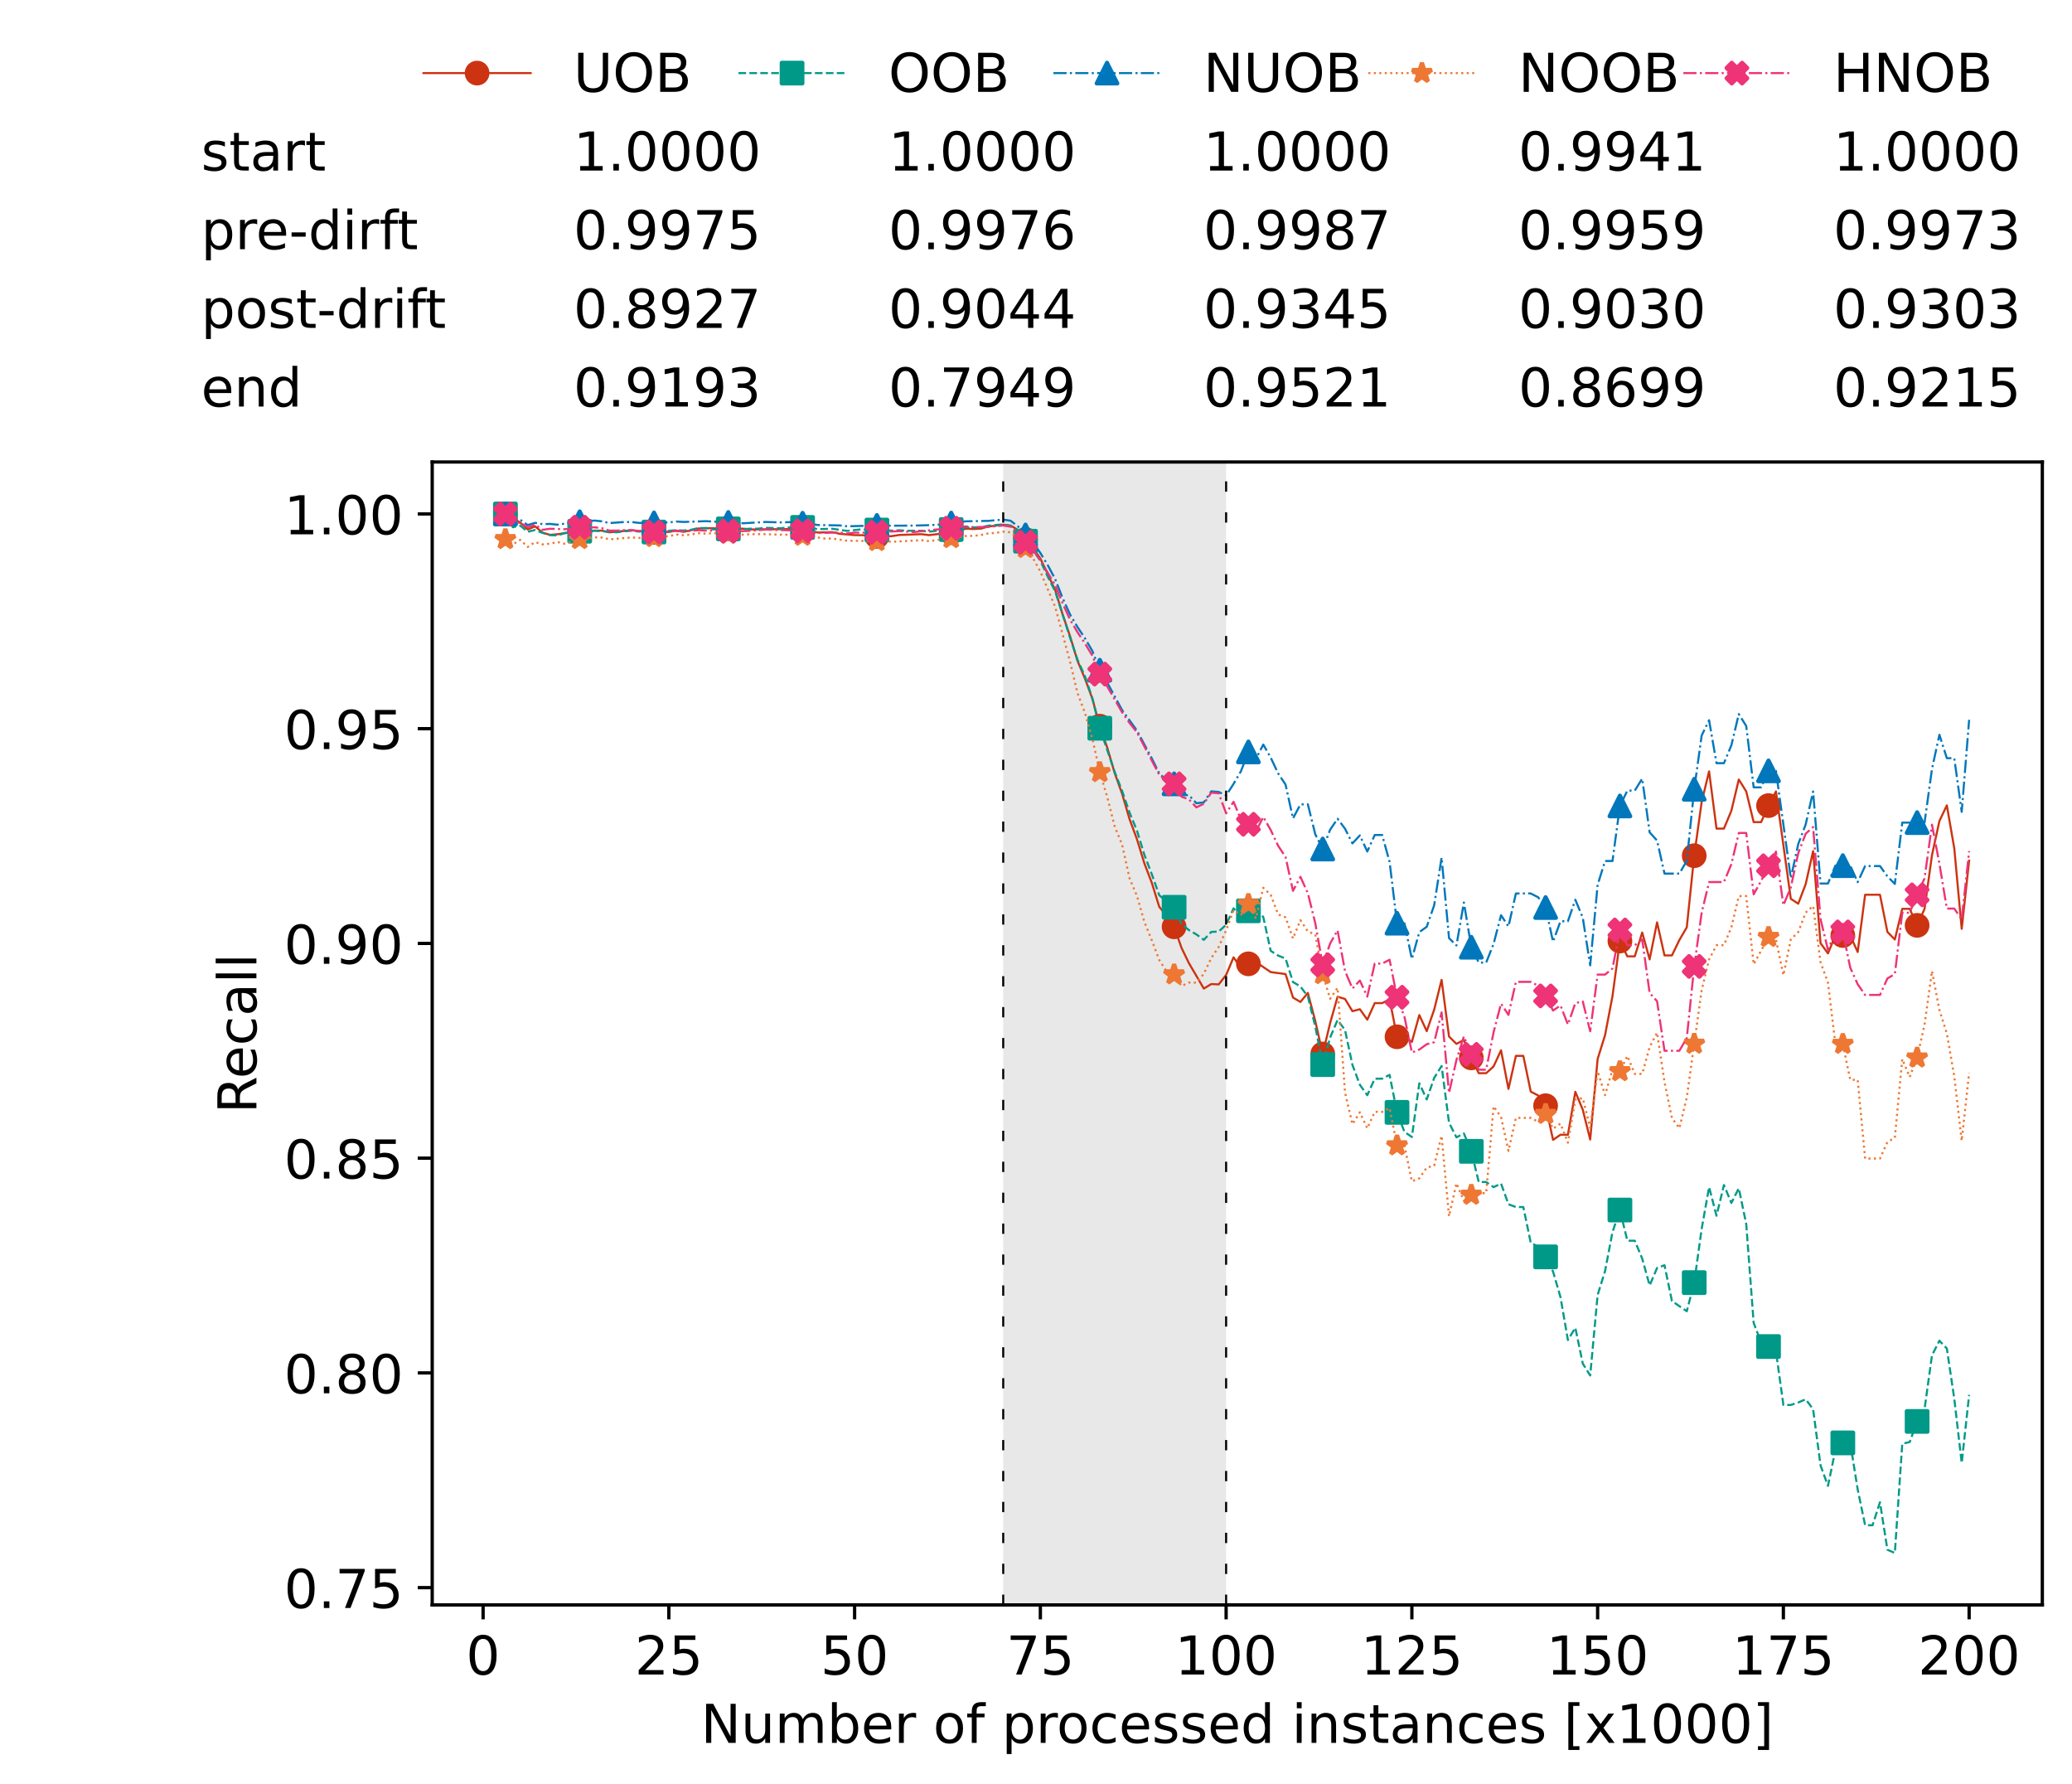 <?xml version="1.0" encoding="utf-8" standalone="no"?>
<!DOCTYPE svg PUBLIC "-//W3C//DTD SVG 1.1//EN"
  "http://www.w3.org/Graphics/SVG/1.1/DTD/svg11.dtd">
<!-- Created with matplotlib (https://matplotlib.org/) -->
<svg height="432.615pt" version="1.1" viewBox="0 0 502.65 432.615" width="502.65pt" xmlns="http://www.w3.org/2000/svg" xmlns:xlink="http://www.w3.org/1999/xlink">
 <defs>
  <style type="text/css">*{stroke-linecap:butt;stroke-linejoin:round;}</style>
 </defs>
 <g id="figure_1">
  <g id="patch_1">
   <path d="M 0 432.615 
L 502.65 432.615 
L 502.65 0 
L 0 0 
z
" style="fill:#ffffff;"/>
  </g>
  <g id="axes_1">
   <g id="patch_2">
    <path d="M 104.85 389.252 
L 495.45 389.252 
L 495.45 112.052 
L 104.85 112.052 
z
" style="fill:#ffffff;"/>
   </g>
   <g id="patch_3">
    <path clip-path="url(#pa0ccb366c3)" d="M 297.446 389.252 
L 297.446 112.052 
L 243.372 112.052 
L 243.372 389.252 
z
" style="fill:#d3d3d3;opacity:0.5;"/>
   </g>
   <g id="matplotlib.axis_1">
    <g id="xtick_1">
     <g id="line2d_1">
      <defs>
       <path d="M 0 0 
L 0 3.5 
" id="ma9276688b7" style="stroke:#000000;stroke-width:0.8;"/>
      </defs>
      <g>
       <use style="stroke:#000000;stroke-width:0.8;" x="117.197" xlink:href="#ma9276688b7" y="389.252"/>
      </g>
     </g>
     <g id="text_1">
      <!-- 0 -->
      <g transform="translate(113.061 406.13)scale(0.13 -0.13)">
       <defs>
        <path d="M 31.781 66.406 
Q 24.172 66.406 20.328 58.906 
Q 16.5 51.422 16.5 36.375 
Q 16.5 21.391 20.328 13.891 
Q 24.172 6.391 31.781 6.391 
Q 39.453 6.391 43.281 13.891 
Q 47.125 21.391 47.125 36.375 
Q 47.125 51.422 43.281 58.906 
Q 39.453 66.406 31.781 66.406 
z
M 31.781 74.219 
Q 44.047 74.219 50.516 64.516 
Q 56.984 54.828 56.984 36.375 
Q 56.984 17.969 50.516 8.266 
Q 44.047 -1.422 31.781 -1.422 
Q 19.531 -1.422 13.062 8.266 
Q 6.594 17.969 6.594 36.375 
Q 6.594 54.828 13.062 64.516 
Q 19.531 74.219 31.781 74.219 
z
" id="DejaVuSans-48"/>
       </defs>
       <use xlink:href="#DejaVuSans-48"/>
      </g>
     </g>
    </g>
    <g id="xtick_2">
     <g id="line2d_2">
      <g>
       <use style="stroke:#000000;stroke-width:0.8;" x="162.259" xlink:href="#ma9276688b7" y="389.252"/>
      </g>
     </g>
     <g id="text_2">
      <!-- 25 -->
      <g transform="translate(153.988 406.13)scale(0.13 -0.13)">
       <defs>
        <path d="M 19.188 8.297 
L 53.609 8.297 
L 53.609 0 
L 7.328 0 
L 7.328 8.297 
Q 12.938 14.109 22.625 23.891 
Q 32.328 33.688 34.812 36.531 
Q 39.547 41.844 41.422 45.531 
Q 43.312 49.219 43.312 52.781 
Q 43.312 58.594 39.234 62.25 
Q 35.156 65.922 28.609 65.922 
Q 23.969 65.922 18.812 64.312 
Q 13.672 62.703 7.812 59.422 
L 7.812 69.391 
Q 13.766 71.781 18.938 73 
Q 24.125 74.219 28.422 74.219 
Q 39.75 74.219 46.484 68.547 
Q 53.219 62.891 53.219 53.422 
Q 53.219 48.922 51.531 44.891 
Q 49.859 40.875 45.406 35.406 
Q 44.188 33.984 37.641 27.219 
Q 31.109 20.453 19.188 8.297 
z
" id="DejaVuSans-50"/>
        <path d="M 10.797 72.906 
L 49.516 72.906 
L 49.516 64.594 
L 19.828 64.594 
L 19.828 46.734 
Q 21.969 47.469 24.109 47.828 
Q 26.266 48.188 28.422 48.188 
Q 40.625 48.188 47.75 41.5 
Q 54.891 34.812 54.891 23.391 
Q 54.891 11.625 47.562 5.094 
Q 40.234 -1.422 26.906 -1.422 
Q 22.312 -1.422 17.547 -0.641 
Q 12.797 0.141 7.719 1.703 
L 7.719 11.625 
Q 12.109 9.234 16.797 8.062 
Q 21.484 6.891 26.703 6.891 
Q 35.156 6.891 40.078 11.328 
Q 45.016 15.766 45.016 23.391 
Q 45.016 31 40.078 35.438 
Q 35.156 39.891 26.703 39.891 
Q 22.75 39.891 18.812 39.016 
Q 14.891 38.141 10.797 36.281 
z
" id="DejaVuSans-53"/>
       </defs>
       <use xlink:href="#DejaVuSans-50"/>
       <use x="63.623" xlink:href="#DejaVuSans-53"/>
      </g>
     </g>
    </g>
    <g id="xtick_3">
     <g id="line2d_3">
      <g>
       <use style="stroke:#000000;stroke-width:0.8;" x="207.322" xlink:href="#ma9276688b7" y="389.252"/>
      </g>
     </g>
     <g id="text_3">
      <!-- 50 -->
      <g transform="translate(199.05 406.13)scale(0.13 -0.13)">
       <use xlink:href="#DejaVuSans-53"/>
       <use x="63.623" xlink:href="#DejaVuSans-48"/>
      </g>
     </g>
    </g>
    <g id="xtick_4">
     <g id="line2d_4">
      <g>
       <use style="stroke:#000000;stroke-width:0.8;" x="252.384" xlink:href="#ma9276688b7" y="389.252"/>
      </g>
     </g>
     <g id="text_4">
      <!-- 75 -->
      <g transform="translate(244.113 406.13)scale(0.13 -0.13)">
       <defs>
        <path d="M 8.203 72.906 
L 55.078 72.906 
L 55.078 68.703 
L 28.609 0 
L 18.312 0 
L 43.219 64.594 
L 8.203 64.594 
z
" id="DejaVuSans-55"/>
       </defs>
       <use xlink:href="#DejaVuSans-55"/>
       <use x="63.623" xlink:href="#DejaVuSans-53"/>
      </g>
     </g>
    </g>
    <g id="xtick_5">
     <g id="line2d_5">
      <g>
       <use style="stroke:#000000;stroke-width:0.8;" x="297.446" xlink:href="#ma9276688b7" y="389.252"/>
      </g>
     </g>
     <g id="text_5">
      <!-- 100 -->
      <g transform="translate(285.039 406.13)scale(0.13 -0.13)">
       <defs>
        <path d="M 12.406 8.297 
L 28.516 8.297 
L 28.516 63.922 
L 10.984 60.406 
L 10.984 69.391 
L 28.422 72.906 
L 38.281 72.906 
L 38.281 8.297 
L 54.391 8.297 
L 54.391 0 
L 12.406 0 
z
" id="DejaVuSans-49"/>
       </defs>
       <use xlink:href="#DejaVuSans-49"/>
       <use x="63.623" xlink:href="#DejaVuSans-48"/>
       <use x="127.246" xlink:href="#DejaVuSans-48"/>
      </g>
     </g>
    </g>
    <g id="xtick_6">
     <g id="line2d_6">
      <g>
       <use style="stroke:#000000;stroke-width:0.8;" x="342.509" xlink:href="#ma9276688b7" y="389.252"/>
      </g>
     </g>
     <g id="text_6">
      <!-- 125 -->
      <g transform="translate(330.102 406.13)scale(0.13 -0.13)">
       <use xlink:href="#DejaVuSans-49"/>
       <use x="63.623" xlink:href="#DejaVuSans-50"/>
       <use x="127.246" xlink:href="#DejaVuSans-53"/>
      </g>
     </g>
    </g>
    <g id="xtick_7">
     <g id="line2d_7">
      <g>
       <use style="stroke:#000000;stroke-width:0.8;" x="387.571" xlink:href="#ma9276688b7" y="389.252"/>
      </g>
     </g>
     <g id="text_7">
      <!-- 150 -->
      <g transform="translate(375.164 406.13)scale(0.13 -0.13)">
       <use xlink:href="#DejaVuSans-49"/>
       <use x="63.623" xlink:href="#DejaVuSans-53"/>
       <use x="127.246" xlink:href="#DejaVuSans-48"/>
      </g>
     </g>
    </g>
    <g id="xtick_8">
     <g id="line2d_8">
      <g>
       <use style="stroke:#000000;stroke-width:0.8;" x="432.633" xlink:href="#ma9276688b7" y="389.252"/>
      </g>
     </g>
     <g id="text_8">
      <!-- 175 -->
      <g transform="translate(420.226 406.13)scale(0.13 -0.13)">
       <use xlink:href="#DejaVuSans-49"/>
       <use x="63.623" xlink:href="#DejaVuSans-55"/>
       <use x="127.246" xlink:href="#DejaVuSans-53"/>
      </g>
     </g>
    </g>
    <g id="xtick_9">
     <g id="line2d_9">
      <g>
       <use style="stroke:#000000;stroke-width:0.8;" x="477.695" xlink:href="#ma9276688b7" y="389.252"/>
      </g>
     </g>
     <g id="text_9">
      <!-- 200 -->
      <g transform="translate(465.289 406.13)scale(0.13 -0.13)">
       <use xlink:href="#DejaVuSans-50"/>
       <use x="63.623" xlink:href="#DejaVuSans-48"/>
       <use x="127.246" xlink:href="#DejaVuSans-48"/>
      </g>
     </g>
    </g>
    <g id="text_10">
     <!-- Number of processed instances [x1000] -->
     <g transform="translate(170.025 422.711)scale(0.13 -0.13)">
      <defs>
       <path d="M 9.812 72.906 
L 23.094 72.906 
L 55.422 11.922 
L 55.422 72.906 
L 64.984 72.906 
L 64.984 0 
L 51.703 0 
L 19.391 60.984 
L 19.391 0 
L 9.812 0 
z
" id="DejaVuSans-78"/>
       <path d="M 8.5 21.578 
L 8.5 54.688 
L 17.484 54.688 
L 17.484 21.922 
Q 17.484 14.156 20.5 10.266 
Q 23.531 6.391 29.594 6.391 
Q 36.859 6.391 41.078 11.031 
Q 45.312 15.672 45.312 23.688 
L 45.312 54.688 
L 54.297 54.688 
L 54.297 0 
L 45.312 0 
L 45.312 8.406 
Q 42.047 3.422 37.719 1 
Q 33.406 -1.422 27.688 -1.422 
Q 18.266 -1.422 13.375 4.438 
Q 8.5 10.297 8.5 21.578 
z
M 31.109 56 
z
" id="DejaVuSans-117"/>
       <path d="M 52 44.188 
Q 55.375 50.25 60.062 53.125 
Q 64.75 56 71.094 56 
Q 79.641 56 84.281 50.016 
Q 88.922 44.047 88.922 33.016 
L 88.922 0 
L 79.891 0 
L 79.891 32.719 
Q 79.891 40.578 77.094 44.375 
Q 74.312 48.188 68.609 48.188 
Q 61.625 48.188 57.562 43.547 
Q 53.516 38.922 53.516 30.906 
L 53.516 0 
L 44.484 0 
L 44.484 32.719 
Q 44.484 40.625 41.703 44.406 
Q 38.922 48.188 33.109 48.188 
Q 26.219 48.188 22.156 43.531 
Q 18.109 38.875 18.109 30.906 
L 18.109 0 
L 9.078 0 
L 9.078 54.688 
L 18.109 54.688 
L 18.109 46.188 
Q 21.188 51.219 25.484 53.609 
Q 29.781 56 35.688 56 
Q 41.656 56 45.828 52.969 
Q 50 49.953 52 44.188 
z
" id="DejaVuSans-109"/>
       <path d="M 48.688 27.297 
Q 48.688 37.203 44.609 42.844 
Q 40.531 48.484 33.406 48.484 
Q 26.266 48.484 22.188 42.844 
Q 18.109 37.203 18.109 27.297 
Q 18.109 17.391 22.188 11.75 
Q 26.266 6.109 33.406 6.109 
Q 40.531 6.109 44.609 11.75 
Q 48.688 17.391 48.688 27.297 
z
M 18.109 46.391 
Q 20.953 51.266 25.266 53.625 
Q 29.594 56 35.594 56 
Q 45.562 56 51.781 48.094 
Q 58.016 40.188 58.016 27.297 
Q 58.016 14.406 51.781 6.484 
Q 45.562 -1.422 35.594 -1.422 
Q 29.594 -1.422 25.266 0.953 
Q 20.953 3.328 18.109 8.203 
L 18.109 0 
L 9.078 0 
L 9.078 75.984 
L 18.109 75.984 
z
" id="DejaVuSans-98"/>
       <path d="M 56.203 29.594 
L 56.203 25.203 
L 14.891 25.203 
Q 15.484 15.922 20.484 11.062 
Q 25.484 6.203 34.422 6.203 
Q 39.594 6.203 44.453 7.469 
Q 49.312 8.734 54.109 11.281 
L 54.109 2.781 
Q 49.266 0.734 44.188 -0.344 
Q 39.109 -1.422 33.891 -1.422 
Q 20.797 -1.422 13.156 6.188 
Q 5.516 13.812 5.516 26.812 
Q 5.516 40.234 12.766 48.109 
Q 20.016 56 32.328 56 
Q 43.359 56 49.781 48.891 
Q 56.203 41.797 56.203 29.594 
z
M 47.219 32.234 
Q 47.125 39.594 43.094 43.984 
Q 39.062 48.391 32.422 48.391 
Q 24.906 48.391 20.391 44.141 
Q 15.875 39.891 15.188 32.172 
z
" id="DejaVuSans-101"/>
       <path d="M 41.109 46.297 
Q 39.594 47.172 37.812 47.578 
Q 36.031 48 33.891 48 
Q 26.266 48 22.188 43.047 
Q 18.109 38.094 18.109 28.812 
L 18.109 0 
L 9.078 0 
L 9.078 54.688 
L 18.109 54.688 
L 18.109 46.188 
Q 20.953 51.172 25.484 53.578 
Q 30.031 56 36.531 56 
Q 37.453 56 38.578 55.875 
Q 39.703 55.766 41.062 55.516 
z
" id="DejaVuSans-114"/>
       <path id="DejaVuSans-32"/>
       <path d="M 30.609 48.391 
Q 23.391 48.391 19.188 42.75 
Q 14.984 37.109 14.984 27.297 
Q 14.984 17.484 19.156 11.844 
Q 23.344 6.203 30.609 6.203 
Q 37.797 6.203 41.984 11.859 
Q 46.188 17.531 46.188 27.297 
Q 46.188 37.016 41.984 42.703 
Q 37.797 48.391 30.609 48.391 
z
M 30.609 56 
Q 42.328 56 49.016 48.375 
Q 55.719 40.766 55.719 27.297 
Q 55.719 13.875 49.016 6.219 
Q 42.328 -1.422 30.609 -1.422 
Q 18.844 -1.422 12.172 6.219 
Q 5.516 13.875 5.516 27.297 
Q 5.516 40.766 12.172 48.375 
Q 18.844 56 30.609 56 
z
" id="DejaVuSans-111"/>
       <path d="M 37.109 75.984 
L 37.109 68.5 
L 28.516 68.5 
Q 23.688 68.5 21.797 66.547 
Q 19.922 64.594 19.922 59.516 
L 19.922 54.688 
L 34.719 54.688 
L 34.719 47.703 
L 19.922 47.703 
L 19.922 0 
L 10.891 0 
L 10.891 47.703 
L 2.297 47.703 
L 2.297 54.688 
L 10.891 54.688 
L 10.891 58.5 
Q 10.891 67.625 15.141 71.797 
Q 19.391 75.984 28.609 75.984 
z
" id="DejaVuSans-102"/>
       <path d="M 18.109 8.203 
L 18.109 -20.797 
L 9.078 -20.797 
L 9.078 54.688 
L 18.109 54.688 
L 18.109 46.391 
Q 20.953 51.266 25.266 53.625 
Q 29.594 56 35.594 56 
Q 45.562 56 51.781 48.094 
Q 58.016 40.188 58.016 27.297 
Q 58.016 14.406 51.781 6.484 
Q 45.562 -1.422 35.594 -1.422 
Q 29.594 -1.422 25.266 0.953 
Q 20.953 3.328 18.109 8.203 
z
M 48.688 27.297 
Q 48.688 37.203 44.609 42.844 
Q 40.531 48.484 33.406 48.484 
Q 26.266 48.484 22.188 42.844 
Q 18.109 37.203 18.109 27.297 
Q 18.109 17.391 22.188 11.75 
Q 26.266 6.109 33.406 6.109 
Q 40.531 6.109 44.609 11.75 
Q 48.688 17.391 48.688 27.297 
z
" id="DejaVuSans-112"/>
       <path d="M 48.781 52.594 
L 48.781 44.188 
Q 44.969 46.297 41.141 47.344 
Q 37.312 48.391 33.406 48.391 
Q 24.656 48.391 19.812 42.844 
Q 14.984 37.312 14.984 27.297 
Q 14.984 17.281 19.812 11.734 
Q 24.656 6.203 33.406 6.203 
Q 37.312 6.203 41.141 7.25 
Q 44.969 8.297 48.781 10.406 
L 48.781 2.094 
Q 45.016 0.344 40.984 -0.531 
Q 36.969 -1.422 32.422 -1.422 
Q 20.062 -1.422 12.781 6.344 
Q 5.516 14.109 5.516 27.297 
Q 5.516 40.672 12.859 48.328 
Q 20.219 56 33.016 56 
Q 37.156 56 41.109 55.141 
Q 45.062 54.297 48.781 52.594 
z
" id="DejaVuSans-99"/>
       <path d="M 44.281 53.078 
L 44.281 44.578 
Q 40.484 46.531 36.375 47.5 
Q 32.281 48.484 27.875 48.484 
Q 21.188 48.484 17.844 46.438 
Q 14.5 44.391 14.5 40.281 
Q 14.5 37.156 16.891 35.375 
Q 19.281 33.594 26.516 31.984 
L 29.594 31.297 
Q 39.156 29.25 43.188 25.516 
Q 47.219 21.781 47.219 15.094 
Q 47.219 7.469 41.188 3.016 
Q 35.156 -1.422 24.609 -1.422 
Q 20.219 -1.422 15.453 -0.562 
Q 10.688 0.297 5.422 2 
L 5.422 11.281 
Q 10.406 8.688 15.234 7.391 
Q 20.062 6.109 24.812 6.109 
Q 31.156 6.109 34.562 8.281 
Q 37.984 10.453 37.984 14.406 
Q 37.984 18.062 35.516 20.016 
Q 33.062 21.969 24.703 23.781 
L 21.578 24.516 
Q 13.234 26.266 9.516 29.906 
Q 5.812 33.547 5.812 39.891 
Q 5.812 47.609 11.281 51.797 
Q 16.75 56 26.812 56 
Q 31.781 56 36.172 55.266 
Q 40.578 54.547 44.281 53.078 
z
" id="DejaVuSans-115"/>
       <path d="M 45.406 46.391 
L 45.406 75.984 
L 54.391 75.984 
L 54.391 0 
L 45.406 0 
L 45.406 8.203 
Q 42.578 3.328 38.25 0.953 
Q 33.938 -1.422 27.875 -1.422 
Q 17.969 -1.422 11.734 6.484 
Q 5.516 14.406 5.516 27.297 
Q 5.516 40.188 11.734 48.094 
Q 17.969 56 27.875 56 
Q 33.938 56 38.25 53.625 
Q 42.578 51.266 45.406 46.391 
z
M 14.797 27.297 
Q 14.797 17.391 18.875 11.75 
Q 22.953 6.109 30.078 6.109 
Q 37.203 6.109 41.297 11.75 
Q 45.406 17.391 45.406 27.297 
Q 45.406 37.203 41.297 42.844 
Q 37.203 48.484 30.078 48.484 
Q 22.953 48.484 18.875 42.844 
Q 14.797 37.203 14.797 27.297 
z
" id="DejaVuSans-100"/>
       <path d="M 9.422 54.688 
L 18.406 54.688 
L 18.406 0 
L 9.422 0 
z
M 9.422 75.984 
L 18.406 75.984 
L 18.406 64.594 
L 9.422 64.594 
z
" id="DejaVuSans-105"/>
       <path d="M 54.891 33.016 
L 54.891 0 
L 45.906 0 
L 45.906 32.719 
Q 45.906 40.484 42.875 44.328 
Q 39.844 48.188 33.797 48.188 
Q 26.516 48.188 22.312 43.547 
Q 18.109 38.922 18.109 30.906 
L 18.109 0 
L 9.078 0 
L 9.078 54.688 
L 18.109 54.688 
L 18.109 46.188 
Q 21.344 51.125 25.703 53.562 
Q 30.078 56 35.797 56 
Q 45.219 56 50.047 50.172 
Q 54.891 44.344 54.891 33.016 
z
" id="DejaVuSans-110"/>
       <path d="M 18.312 70.219 
L 18.312 54.688 
L 36.812 54.688 
L 36.812 47.703 
L 18.312 47.703 
L 18.312 18.016 
Q 18.312 11.328 20.141 9.422 
Q 21.969 7.516 27.594 7.516 
L 36.812 7.516 
L 36.812 0 
L 27.594 0 
Q 17.188 0 13.234 3.875 
Q 9.281 7.766 9.281 18.016 
L 9.281 47.703 
L 2.688 47.703 
L 2.688 54.688 
L 9.281 54.688 
L 9.281 70.219 
z
" id="DejaVuSans-116"/>
       <path d="M 34.281 27.484 
Q 23.391 27.484 19.188 25 
Q 14.984 22.516 14.984 16.5 
Q 14.984 11.719 18.141 8.906 
Q 21.297 6.109 26.703 6.109 
Q 34.188 6.109 38.703 11.406 
Q 43.219 16.703 43.219 25.484 
L 43.219 27.484 
z
M 52.203 31.203 
L 52.203 0 
L 43.219 0 
L 43.219 8.297 
Q 40.141 3.328 35.547 0.953 
Q 30.953 -1.422 24.312 -1.422 
Q 15.922 -1.422 10.953 3.297 
Q 6 8.016 6 15.922 
Q 6 25.141 12.172 29.828 
Q 18.359 34.516 30.609 34.516 
L 43.219 34.516 
L 43.219 35.406 
Q 43.219 41.609 39.141 45 
Q 35.062 48.391 27.688 48.391 
Q 23 48.391 18.547 47.266 
Q 14.109 46.141 10.016 43.891 
L 10.016 52.203 
Q 14.938 54.109 19.578 55.047 
Q 24.219 56 28.609 56 
Q 40.484 56 46.344 49.844 
Q 52.203 43.703 52.203 31.203 
z
" id="DejaVuSans-97"/>
       <path d="M 8.594 75.984 
L 29.297 75.984 
L 29.297 69 
L 17.578 69 
L 17.578 -6.203 
L 29.297 -6.203 
L 29.297 -13.188 
L 8.594 -13.188 
z
" id="DejaVuSans-91"/>
       <path d="M 54.891 54.688 
L 35.109 28.078 
L 55.906 0 
L 45.312 0 
L 29.391 21.484 
L 13.484 0 
L 2.875 0 
L 24.125 28.609 
L 4.688 54.688 
L 15.281 54.688 
L 29.781 35.203 
L 44.281 54.688 
z
" id="DejaVuSans-120"/>
       <path d="M 30.422 75.984 
L 30.422 -13.188 
L 9.719 -13.188 
L 9.719 -6.203 
L 21.391 -6.203 
L 21.391 69 
L 9.719 69 
L 9.719 75.984 
z
" id="DejaVuSans-93"/>
      </defs>
      <use xlink:href="#DejaVuSans-78"/>
      <use x="74.805" xlink:href="#DejaVuSans-117"/>
      <use x="138.184" xlink:href="#DejaVuSans-109"/>
      <use x="235.596" xlink:href="#DejaVuSans-98"/>
      <use x="299.072" xlink:href="#DejaVuSans-101"/>
      <use x="360.596" xlink:href="#DejaVuSans-114"/>
      <use x="401.709" xlink:href="#DejaVuSans-32"/>
      <use x="433.496" xlink:href="#DejaVuSans-111"/>
      <use x="494.678" xlink:href="#DejaVuSans-102"/>
      <use x="529.883" xlink:href="#DejaVuSans-32"/>
      <use x="561.67" xlink:href="#DejaVuSans-112"/>
      <use x="625.146" xlink:href="#DejaVuSans-114"/>
      <use x="664.01" xlink:href="#DejaVuSans-111"/>
      <use x="725.191" xlink:href="#DejaVuSans-99"/>
      <use x="780.172" xlink:href="#DejaVuSans-101"/>
      <use x="841.695" xlink:href="#DejaVuSans-115"/>
      <use x="893.795" xlink:href="#DejaVuSans-115"/>
      <use x="945.895" xlink:href="#DejaVuSans-101"/>
      <use x="1007.418" xlink:href="#DejaVuSans-100"/>
      <use x="1070.895" xlink:href="#DejaVuSans-32"/>
      <use x="1102.682" xlink:href="#DejaVuSans-105"/>
      <use x="1130.465" xlink:href="#DejaVuSans-110"/>
      <use x="1193.844" xlink:href="#DejaVuSans-115"/>
      <use x="1245.943" xlink:href="#DejaVuSans-116"/>
      <use x="1285.152" xlink:href="#DejaVuSans-97"/>
      <use x="1346.432" xlink:href="#DejaVuSans-110"/>
      <use x="1409.811" xlink:href="#DejaVuSans-99"/>
      <use x="1464.791" xlink:href="#DejaVuSans-101"/>
      <use x="1526.314" xlink:href="#DejaVuSans-115"/>
      <use x="1578.414" xlink:href="#DejaVuSans-32"/>
      <use x="1610.201" xlink:href="#DejaVuSans-91"/>
      <use x="1649.215" xlink:href="#DejaVuSans-120"/>
      <use x="1708.395" xlink:href="#DejaVuSans-49"/>
      <use x="1772.018" xlink:href="#DejaVuSans-48"/>
      <use x="1835.641" xlink:href="#DejaVuSans-48"/>
      <use x="1899.264" xlink:href="#DejaVuSans-48"/>
      <use x="1962.887" xlink:href="#DejaVuSans-93"/>
     </g>
    </g>
   </g>
   <g id="matplotlib.axis_2">
    <g id="ytick_1">
     <g id="line2d_10">
      <defs>
       <path d="M 0 0 
L -3.5 0 
" id="m1631e98d2d" style="stroke:#000000;stroke-width:0.8;"/>
      </defs>
      <g>
       <use style="stroke:#000000;stroke-width:0.8;" x="104.85" xlink:href="#m1631e98d2d" y="385.055"/>
      </g>
     </g>
     <g id="text_11">
      <!-- 0.75 -->
      <g transform="translate(68.905 389.994)scale(0.13 -0.13)">
       <defs>
        <path d="M 10.688 12.406 
L 21 12.406 
L 21 0 
L 10.688 0 
z
" id="DejaVuSans-46"/>
       </defs>
       <use xlink:href="#DejaVuSans-48"/>
       <use x="63.623" xlink:href="#DejaVuSans-46"/>
       <use x="95.41" xlink:href="#DejaVuSans-55"/>
       <use x="159.033" xlink:href="#DejaVuSans-53"/>
      </g>
     </g>
    </g>
    <g id="ytick_2">
     <g id="line2d_11">
      <g>
       <use style="stroke:#000000;stroke-width:0.8;" x="104.85" xlink:href="#m1631e98d2d" y="332.974"/>
      </g>
     </g>
     <g id="text_12">
      <!-- 0.80 -->
      <g transform="translate(68.905 337.913)scale(0.13 -0.13)">
       <defs>
        <path d="M 31.781 34.625 
Q 24.75 34.625 20.719 30.859 
Q 16.703 27.094 16.703 20.516 
Q 16.703 13.922 20.719 10.156 
Q 24.75 6.391 31.781 6.391 
Q 38.812 6.391 42.859 10.172 
Q 46.922 13.969 46.922 20.516 
Q 46.922 27.094 42.891 30.859 
Q 38.875 34.625 31.781 34.625 
z
M 21.922 38.812 
Q 15.578 40.375 12.031 44.719 
Q 8.5 49.078 8.5 55.328 
Q 8.5 64.062 14.719 69.141 
Q 20.953 74.219 31.781 74.219 
Q 42.672 74.219 48.875 69.141 
Q 55.078 64.062 55.078 55.328 
Q 55.078 49.078 51.531 44.719 
Q 48 40.375 41.703 38.812 
Q 48.828 37.156 52.797 32.312 
Q 56.781 27.484 56.781 20.516 
Q 56.781 9.906 50.312 4.234 
Q 43.844 -1.422 31.781 -1.422 
Q 19.734 -1.422 13.25 4.234 
Q 6.781 9.906 6.781 20.516 
Q 6.781 27.484 10.781 32.312 
Q 14.797 37.156 21.922 38.812 
z
M 18.312 54.391 
Q 18.312 48.734 21.844 45.562 
Q 25.391 42.391 31.781 42.391 
Q 38.141 42.391 41.719 45.562 
Q 45.312 48.734 45.312 54.391 
Q 45.312 60.062 41.719 63.234 
Q 38.141 66.406 31.781 66.406 
Q 25.391 66.406 21.844 63.234 
Q 18.312 60.062 18.312 54.391 
z
" id="DejaVuSans-56"/>
       </defs>
       <use xlink:href="#DejaVuSans-48"/>
       <use x="63.623" xlink:href="#DejaVuSans-46"/>
       <use x="95.41" xlink:href="#DejaVuSans-56"/>
       <use x="159.033" xlink:href="#DejaVuSans-48"/>
      </g>
     </g>
    </g>
    <g id="ytick_3">
     <g id="line2d_12">
      <g>
       <use style="stroke:#000000;stroke-width:0.8;" x="104.85" xlink:href="#m1631e98d2d" y="280.894"/>
      </g>
     </g>
     <g id="text_13">
      <!-- 0.85 -->
      <g transform="translate(68.905 285.833)scale(0.13 -0.13)">
       <use xlink:href="#DejaVuSans-48"/>
       <use x="63.623" xlink:href="#DejaVuSans-46"/>
       <use x="95.41" xlink:href="#DejaVuSans-56"/>
       <use x="159.033" xlink:href="#DejaVuSans-53"/>
      </g>
     </g>
    </g>
    <g id="ytick_4">
     <g id="line2d_13">
      <g>
       <use style="stroke:#000000;stroke-width:0.8;" x="104.85" xlink:href="#m1631e98d2d" y="228.813"/>
      </g>
     </g>
     <g id="text_14">
      <!-- 0.90 -->
      <g transform="translate(68.905 233.752)scale(0.13 -0.13)">
       <defs>
        <path d="M 10.984 1.516 
L 10.984 10.5 
Q 14.703 8.734 18.5 7.812 
Q 22.312 6.891 25.984 6.891 
Q 35.75 6.891 40.891 13.453 
Q 46.047 20.016 46.781 33.406 
Q 43.953 29.203 39.594 26.953 
Q 35.25 24.703 29.984 24.703 
Q 19.047 24.703 12.672 31.312 
Q 6.297 37.938 6.297 49.422 
Q 6.297 60.641 12.938 67.422 
Q 19.578 74.219 30.609 74.219 
Q 43.266 74.219 49.922 64.516 
Q 56.594 54.828 56.594 36.375 
Q 56.594 19.141 48.406 8.859 
Q 40.234 -1.422 26.422 -1.422 
Q 22.703 -1.422 18.891 -0.688 
Q 15.094 0.047 10.984 1.516 
z
M 30.609 32.422 
Q 37.25 32.422 41.125 36.953 
Q 45.016 41.5 45.016 49.422 
Q 45.016 57.281 41.125 61.844 
Q 37.25 66.406 30.609 66.406 
Q 23.969 66.406 20.094 61.844 
Q 16.219 57.281 16.219 49.422 
Q 16.219 41.5 20.094 36.953 
Q 23.969 32.422 30.609 32.422 
z
" id="DejaVuSans-57"/>
       </defs>
       <use xlink:href="#DejaVuSans-48"/>
       <use x="63.623" xlink:href="#DejaVuSans-46"/>
       <use x="95.41" xlink:href="#DejaVuSans-57"/>
       <use x="159.033" xlink:href="#DejaVuSans-48"/>
      </g>
     </g>
    </g>
    <g id="ytick_5">
     <g id="line2d_14">
      <g>
       <use style="stroke:#000000;stroke-width:0.8;" x="104.85" xlink:href="#m1631e98d2d" y="176.732"/>
      </g>
     </g>
     <g id="text_15">
      <!-- 0.95 -->
      <g transform="translate(68.905 181.671)scale(0.13 -0.13)">
       <use xlink:href="#DejaVuSans-48"/>
       <use x="63.623" xlink:href="#DejaVuSans-46"/>
       <use x="95.41" xlink:href="#DejaVuSans-57"/>
       <use x="159.033" xlink:href="#DejaVuSans-53"/>
      </g>
     </g>
    </g>
    <g id="ytick_6">
     <g id="line2d_15">
      <g>
       <use style="stroke:#000000;stroke-width:0.8;" x="104.85" xlink:href="#m1631e98d2d" y="124.652"/>
      </g>
     </g>
     <g id="text_16">
      <!-- 1.00 -->
      <g transform="translate(68.905 129.591)scale(0.13 -0.13)">
       <use xlink:href="#DejaVuSans-49"/>
       <use x="63.623" xlink:href="#DejaVuSans-46"/>
       <use x="95.41" xlink:href="#DejaVuSans-48"/>
       <use x="159.033" xlink:href="#DejaVuSans-48"/>
      </g>
     </g>
    </g>
    <g id="text_17">
     <!-- Recall -->
     <g transform="translate(62.201 270.044)rotate(-90)scale(0.13 -0.13)">
      <defs>
       <path d="M 44.391 34.188 
Q 47.562 33.109 50.562 29.594 
Q 53.562 26.078 56.594 19.922 
L 66.609 0 
L 56 0 
L 46.688 18.703 
Q 43.062 26.031 39.672 28.422 
Q 36.281 30.812 30.422 30.812 
L 19.672 30.812 
L 19.672 0 
L 9.812 0 
L 9.812 72.906 
L 32.078 72.906 
Q 44.578 72.906 50.734 67.672 
Q 56.891 62.453 56.891 51.906 
Q 56.891 45.016 53.688 40.469 
Q 50.484 35.938 44.391 34.188 
z
M 19.672 64.797 
L 19.672 38.922 
L 32.078 38.922 
Q 39.203 38.922 42.844 42.219 
Q 46.484 45.516 46.484 51.906 
Q 46.484 58.297 42.844 61.547 
Q 39.203 64.797 32.078 64.797 
z
" id="DejaVuSans-82"/>
       <path d="M 9.422 75.984 
L 18.406 75.984 
L 18.406 0 
L 9.422 0 
z
" id="DejaVuSans-108"/>
      </defs>
      <use xlink:href="#DejaVuSans-82"/>
      <use x="64.982" xlink:href="#DejaVuSans-101"/>
      <use x="126.506" xlink:href="#DejaVuSans-99"/>
      <use x="181.486" xlink:href="#DejaVuSans-97"/>
      <use x="242.766" xlink:href="#DejaVuSans-108"/>
      <use x="270.549" xlink:href="#DejaVuSans-108"/>
     </g>
    </g>
   </g>
   <g id="line2d_16"/>
   <g id="line2d_17"/>
   <g id="line2d_18"/>
   <g id="line2d_19"/>
   <g id="line2d_20"/>
   <g id="line2d_21">
    <path clip-path="url(#pa0ccb366c3)" d="M 122.605 124.652 
L 126.21 126.74 
L 128.012 128.411 
L 129.815 127.659 
L 131.617 129.184 
L 133.419 129.72 
L 135.222 129.579 
L 138.827 129.024 
L 140.629 128.825 
L 142.432 128.847 
L 144.234 128.691 
L 146.037 128.704 
L 147.839 129.11 
L 153.247 128.596 
L 155.049 128.811 
L 156.852 128.809 
L 158.654 129.127 
L 162.259 129.019 
L 164.062 128.684 
L 165.864 128.992 
L 169.469 128.177 
L 171.272 128.084 
L 174.877 128.176 
L 176.679 128.066 
L 180.284 128.231 
L 182.087 128.413 
L 191.099 128.321 
L 192.902 128.218 
L 194.704 128.309 
L 196.507 128.624 
L 198.309 129.157 
L 201.914 129.057 
L 203.717 129.464 
L 207.322 129.786 
L 209.124 129.797 
L 212.729 130.099 
L 214.532 130.121 
L 216.334 130.031 
L 218.137 129.749 
L 223.544 129.557 
L 225.347 129.782 
L 230.754 129.171 
L 232.557 128.754 
L 234.359 128.215 
L 236.162 128.312 
L 237.964 128.212 
L 239.767 127.703 
L 243.372 127.278 
L 245.174 127.458 
L 246.976 128.548 
L 248.779 130.839 
L 250.581 132.901 
L 252.384 135.453 
L 255.989 143.123 
L 257.791 149.042 
L 259.594 154.332 
L 261.396 160.294 
L 263.199 164.573 
L 265.001 169.471 
L 266.804 176.12 
L 268.606 181.308 
L 270.409 187.478 
L 272.211 192.503 
L 274.014 198.658 
L 275.816 203.534 
L 277.619 209.415 
L 279.421 214.125 
L 281.224 219.928 
L 283.026 222.135 
L 284.829 224.777 
L 286.631 229.901 
L 288.434 233.62 
L 292.039 239.764 
L 293.841 238.668 
L 295.644 238.752 
L 297.446 236.464 
L 299.249 232.186 
L 301.051 234.728 
L 302.854 233.764 
L 304.656 233.31 
L 308.261 235.766 
L 311.866 236.242 
L 313.669 241.935 
L 315.471 243.011 
L 317.274 240.817 
L 319.076 247.641 
L 320.879 255.622 
L 322.681 248.114 
L 324.484 241.737 
L 326.286 242.275 
L 328.089 245.251 
L 329.891 244.769 
L 331.694 247.299 
L 333.496 243.293 
L 335.299 243.293 
L 337.101 242.363 
L 338.904 251.456 
L 340.706 251.456 
L 342.509 252.696 
L 344.311 246.186 
L 346.114 250.092 
L 347.916 244.884 
L 349.719 237.651 
L 351.521 251.394 
L 353.324 253.175 
L 355.126 252.228 
L 356.928 256.568 
L 358.731 260.288 
L 360.533 260.288 
L 362.336 258.635 
L 364.138 254.729 
L 365.941 264.094 
L 367.743 256.082 
L 369.546 256.082 
L 371.348 264.762 
L 373.151 265.692 
L 374.953 268.172 
L 376.756 276.457 
L 378.558 275.217 
L 380.361 275.217 
L 382.163 264.801 
L 383.966 269.141 
L 385.768 276.375 
L 387.571 256.844 
L 389.373 251.058 
L 391.176 241.588 
L 392.978 228.234 
L 394.781 231.954 
L 396.583 231.954 
L 398.386 226.168 
L 400.188 232.678 
L 401.991 223.707 
L 403.793 231.719 
L 405.596 231.719 
L 407.398 227.999 
L 409.201 224.899 
L 411.003 207.539 
L 412.806 194.519 
L 414.608 187.079 
L 416.411 200.967 
L 418.213 200.967 
L 420.016 196.627 
L 421.818 189.06 
L 423.621 191.953 
L 425.423 199.393 
L 427.226 199.393 
L 429.028 195.387 
L 430.831 191.953 
L 434.436 217.993 
L 436.238 219.177 
L 438.041 214.442 
L 439.843 206.43 
L 441.646 228.75 
L 443.448 231.23 
L 445.251 226.89 
L 448.856 226.89 
L 450.658 230.896 
L 452.461 217.008 
L 456.066 217.008 
L 457.868 226.022 
L 459.671 227.864 
L 461.473 220.423 
L 463.276 220.423 
L 465.078 224.43 
L 466.881 220.423 
L 468.683 207.403 
L 470.485 199.118 
L 472.288 195.33 
L 474.09 205.746 
L 475.893 225.276 
L 477.695 208.743 
L 477.695 208.743 
" style="fill:none;stroke:#cc3311;stroke-linecap:square;stroke-width:0.5;"/>
    <defs>
     <path d="M 0 2.5 
C 0.663 2.5 1.299 2.237 1.768 1.768 
C 2.237 1.299 2.5 0.663 2.5 0 
C 2.5 -0.663 2.237 -1.299 1.768 -1.768 
C 1.299 -2.237 0.663 -2.5 0 -2.5 
C -0.663 -2.5 -1.299 -2.237 -1.768 -1.768 
C -2.237 -1.299 -2.5 -0.663 -2.5 0 
C -2.5 0.663 -2.237 1.299 -1.768 1.768 
C -1.299 2.237 -0.663 2.5 0 2.5 
z
" id="md634e36dce" style="stroke:#cc3311;"/>
    </defs>
    <g clip-path="url(#pa0ccb366c3)">
     <use style="fill:#cc3311;stroke:#cc3311;" x="122.605" xlink:href="#md634e36dce" y="124.652"/>
     <use style="fill:#cc3311;stroke:#cc3311;" x="140.629" xlink:href="#md634e36dce" y="128.825"/>
     <use style="fill:#cc3311;stroke:#cc3311;" x="158.654" xlink:href="#md634e36dce" y="129.127"/>
     <use style="fill:#cc3311;stroke:#cc3311;" x="176.679" xlink:href="#md634e36dce" y="128.066"/>
     <use style="fill:#cc3311;stroke:#cc3311;" x="194.704" xlink:href="#md634e36dce" y="128.309"/>
     <use style="fill:#cc3311;stroke:#cc3311;" x="212.729" xlink:href="#md634e36dce" y="130.099"/>
     <use style="fill:#cc3311;stroke:#cc3311;" x="230.754" xlink:href="#md634e36dce" y="129.171"/>
     <use style="fill:#cc3311;stroke:#cc3311;" x="248.779" xlink:href="#md634e36dce" y="130.839"/>
     <use style="fill:#cc3311;stroke:#cc3311;" x="266.804" xlink:href="#md634e36dce" y="176.12"/>
     <use style="fill:#cc3311;stroke:#cc3311;" x="284.829" xlink:href="#md634e36dce" y="224.777"/>
     <use style="fill:#cc3311;stroke:#cc3311;" x="302.854" xlink:href="#md634e36dce" y="233.764"/>
     <use style="fill:#cc3311;stroke:#cc3311;" x="320.879" xlink:href="#md634e36dce" y="255.622"/>
     <use style="fill:#cc3311;stroke:#cc3311;" x="338.904" xlink:href="#md634e36dce" y="251.456"/>
     <use style="fill:#cc3311;stroke:#cc3311;" x="356.928" xlink:href="#md634e36dce" y="256.568"/>
     <use style="fill:#cc3311;stroke:#cc3311;" x="374.953" xlink:href="#md634e36dce" y="268.172"/>
     <use style="fill:#cc3311;stroke:#cc3311;" x="392.978" xlink:href="#md634e36dce" y="228.234"/>
     <use style="fill:#cc3311;stroke:#cc3311;" x="411.003" xlink:href="#md634e36dce" y="207.539"/>
     <use style="fill:#cc3311;stroke:#cc3311;" x="429.028" xlink:href="#md634e36dce" y="195.387"/>
     <use style="fill:#cc3311;stroke:#cc3311;" x="447.053" xlink:href="#md634e36dce" y="226.89"/>
     <use style="fill:#cc3311;stroke:#cc3311;" x="465.078" xlink:href="#md634e36dce" y="224.43"/>
    </g>
   </g>
   <g id="line2d_22"/>
   <g id="line2d_23"/>
   <g id="line2d_24"/>
   <g id="line2d_25"/>
   <g id="line2d_26">
    <path clip-path="url(#pa0ccb366c3)" d="M 122.605 124.652 
L 124.407 127.873 
L 126.21 127.486 
L 128.012 128.97 
L 129.815 128.54 
L 131.617 129.243 
L 133.419 129.77 
L 135.222 129.869 
L 137.024 129.289 
L 140.629 128.843 
L 142.432 128.863 
L 144.234 128.706 
L 149.642 129.102 
L 151.444 128.84 
L 153.247 128.724 
L 155.049 128.932 
L 156.852 128.821 
L 158.654 129.033 
L 164.062 128.582 
L 165.864 128.679 
L 167.667 128.482 
L 169.469 128.068 
L 171.272 128.084 
L 173.074 128.392 
L 176.679 128.274 
L 178.482 128.251 
L 180.284 128.34 
L 182.087 128.22 
L 183.889 128.22 
L 185.692 128.017 
L 189.297 128.124 
L 191.099 127.922 
L 196.507 127.919 
L 198.309 128.343 
L 201.914 128.245 
L 205.519 128.762 
L 209.124 128.358 
L 210.927 128.552 
L 212.729 128.552 
L 216.334 128.69 
L 218.137 128.605 
L 219.939 128.72 
L 223.544 128.722 
L 225.347 128.948 
L 234.359 127.904 
L 237.964 127.896 
L 239.767 127.491 
L 243.372 127.171 
L 245.174 127.56 
L 246.976 128.862 
L 248.779 131.26 
L 250.581 133.436 
L 252.384 136.002 
L 254.186 139.878 
L 255.989 143.449 
L 259.594 154.684 
L 261.396 160.018 
L 263.199 164.001 
L 265.001 169.389 
L 266.804 176.622 
L 270.409 187.2 
L 272.211 191.808 
L 274.014 197.068 
L 275.816 201.446 
L 277.619 207.326 
L 279.421 212.037 
L 281.224 217.12 
L 283.026 218.666 
L 284.829 220.047 
L 286.631 224.12 
L 288.434 225.592 
L 290.236 226.625 
L 292.039 227.944 
L 293.841 226.015 
L 295.644 225.94 
L 297.446 224.282 
L 299.249 220.298 
L 301.051 222.351 
L 302.854 220.904 
L 304.656 220.251 
L 306.459 222.405 
L 308.261 230.614 
L 310.064 231.76 
L 311.866 232.483 
L 313.669 238.176 
L 315.471 239.252 
L 317.274 241.684 
L 319.076 248.958 
L 320.879 258.198 
L 322.681 251.629 
L 324.484 247.377 
L 326.286 249.798 
L 328.089 258.275 
L 329.891 263.097 
L 331.694 265.627 
L 333.496 261.621 
L 335.299 261.621 
L 337.101 260.691 
L 338.904 269.785 
L 340.706 274.519 
L 342.509 275.759 
L 344.311 262.739 
L 346.114 266.645 
L 347.916 261.437 
L 349.719 258.544 
L 351.521 272.287 
L 353.324 275.848 
L 355.126 274.901 
L 356.928 279.241 
L 358.731 286.682 
L 360.533 286.682 
L 362.336 287.922 
L 364.138 287.054 
L 365.941 292.079 
L 367.743 292.747 
L 369.546 292.747 
L 371.348 301.427 
L 373.151 302.357 
L 374.953 304.837 
L 376.756 308.388 
L 378.558 314.588 
L 380.361 325.004 
L 382.163 322.028 
L 383.966 330.708 
L 385.768 333.601 
L 387.571 314.071 
L 389.373 308.284 
L 391.176 298.815 
L 392.978 293.474 
L 394.781 300.914 
L 396.583 300.914 
L 398.386 305.254 
L 400.188 311.764 
L 401.991 307.528 
L 403.793 306.86 
L 405.596 315.54 
L 409.201 318.02 
L 411.003 311.076 
L 412.806 298.056 
L 414.608 287.91 
L 416.411 294.854 
L 418.213 287.414 
L 420.016 291.754 
L 421.818 288.193 
L 423.621 296.873 
L 425.423 320.847 
L 427.226 325.581 
L 429.028 326.583 
L 430.831 327.728 
L 432.633 340.748 
L 434.436 340.748 
L 436.238 340.156 
L 438.041 339.367 
L 439.843 341.771 
L 441.646 355.411 
L 443.448 360.371 
L 445.251 351.691 
L 447.053 349.955 
L 448.856 349.955 
L 450.658 361.245 
L 452.461 369.925 
L 454.263 369.925 
L 456.066 364.345 
L 457.868 375.863 
L 459.671 376.652 
L 461.473 350.147 
L 463.276 349.752 
L 465.078 344.744 
L 466.881 341.74 
L 468.683 328.719 
L 470.485 325.168 
L 472.288 327.062 
L 474.09 339.214 
L 475.893 354.839 
L 477.695 338.305 
L 477.695 338.305 
" style="fill:none;stroke:#009988;stroke-dasharray:1.85,0.8;stroke-dashoffset:0;stroke-width:0.5;"/>
    <defs>
     <path d="M -2.5 2.5 
L 2.5 2.5 
L 2.5 -2.5 
L -2.5 -2.5 
z
" id="m42244eaa10" style="stroke:#009988;stroke-linejoin:miter;"/>
    </defs>
    <g clip-path="url(#pa0ccb366c3)">
     <use style="fill:#009988;stroke:#009988;stroke-linejoin:miter;" x="122.605" xlink:href="#m42244eaa10" y="124.652"/>
     <use style="fill:#009988;stroke:#009988;stroke-linejoin:miter;" x="140.629" xlink:href="#m42244eaa10" y="128.843"/>
     <use style="fill:#009988;stroke:#009988;stroke-linejoin:miter;" x="158.654" xlink:href="#m42244eaa10" y="129.033"/>
     <use style="fill:#009988;stroke:#009988;stroke-linejoin:miter;" x="176.679" xlink:href="#m42244eaa10" y="128.274"/>
     <use style="fill:#009988;stroke:#009988;stroke-linejoin:miter;" x="194.704" xlink:href="#m42244eaa10" y="127.916"/>
     <use style="fill:#009988;stroke:#009988;stroke-linejoin:miter;" x="212.729" xlink:href="#m42244eaa10" y="128.552"/>
     <use style="fill:#009988;stroke:#009988;stroke-linejoin:miter;" x="230.754" xlink:href="#m42244eaa10" y="128.44"/>
     <use style="fill:#009988;stroke:#009988;stroke-linejoin:miter;" x="248.779" xlink:href="#m42244eaa10" y="131.26"/>
     <use style="fill:#009988;stroke:#009988;stroke-linejoin:miter;" x="266.804" xlink:href="#m42244eaa10" y="176.622"/>
     <use style="fill:#009988;stroke:#009988;stroke-linejoin:miter;" x="284.829" xlink:href="#m42244eaa10" y="220.047"/>
     <use style="fill:#009988;stroke:#009988;stroke-linejoin:miter;" x="302.854" xlink:href="#m42244eaa10" y="220.904"/>
     <use style="fill:#009988;stroke:#009988;stroke-linejoin:miter;" x="320.879" xlink:href="#m42244eaa10" y="258.198"/>
     <use style="fill:#009988;stroke:#009988;stroke-linejoin:miter;" x="338.904" xlink:href="#m42244eaa10" y="269.785"/>
     <use style="fill:#009988;stroke:#009988;stroke-linejoin:miter;" x="356.928" xlink:href="#m42244eaa10" y="279.241"/>
     <use style="fill:#009988;stroke:#009988;stroke-linejoin:miter;" x="374.953" xlink:href="#m42244eaa10" y="304.837"/>
     <use style="fill:#009988;stroke:#009988;stroke-linejoin:miter;" x="392.978" xlink:href="#m42244eaa10" y="293.474"/>
     <use style="fill:#009988;stroke:#009988;stroke-linejoin:miter;" x="411.003" xlink:href="#m42244eaa10" y="311.076"/>
     <use style="fill:#009988;stroke:#009988;stroke-linejoin:miter;" x="429.028" xlink:href="#m42244eaa10" y="326.583"/>
     <use style="fill:#009988;stroke:#009988;stroke-linejoin:miter;" x="447.053" xlink:href="#m42244eaa10" y="349.955"/>
     <use style="fill:#009988;stroke:#009988;stroke-linejoin:miter;" x="465.078" xlink:href="#m42244eaa10" y="344.744"/>
    </g>
   </g>
   <g id="line2d_27"/>
   <g id="line2d_28"/>
   <g id="line2d_29"/>
   <g id="line2d_30"/>
   <g id="line2d_31">
    <path clip-path="url(#pa0ccb366c3)" d="M 122.605 124.652 
L 124.407 125.726 
L 126.21 126.054 
L 128.012 127.348 
L 129.815 126.809 
L 131.617 127.125 
L 133.419 127.067 
L 135.222 127.258 
L 138.827 126.736 
L 144.234 126.255 
L 146.037 126.442 
L 147.839 126.864 
L 151.444 126.604 
L 153.247 126.612 
L 155.049 126.825 
L 162.259 126.712 
L 164.062 126.487 
L 165.864 126.59 
L 171.272 126.398 
L 180.284 126.908 
L 185.692 126.593 
L 189.297 126.699 
L 192.902 126.599 
L 194.704 126.906 
L 196.507 127.012 
L 198.309 127.329 
L 203.717 127.433 
L 205.519 127.646 
L 209.124 127.55 
L 221.742 127.473 
L 225.347 127.372 
L 228.952 127.169 
L 232.557 126.653 
L 234.359 126.432 
L 239.767 126.331 
L 243.372 126.012 
L 245.174 126.301 
L 246.976 127.693 
L 248.779 129.749 
L 250.581 131.578 
L 252.384 134.116 
L 254.186 137.091 
L 255.989 140.479 
L 257.791 145.082 
L 259.594 149.051 
L 261.396 152.088 
L 263.199 154.79 
L 265.001 157.892 
L 266.804 162.554 
L 268.606 165.547 
L 272.211 172.22 
L 275.816 177.183 
L 279.421 183.945 
L 281.224 187.578 
L 283.026 189.229 
L 284.829 190.114 
L 286.631 192.763 
L 288.434 192.883 
L 290.236 194.816 
L 292.039 194.602 
L 293.841 191.928 
L 295.644 192.07 
L 297.446 192.929 
L 299.249 190.126 
L 301.051 187.024 
L 302.854 182.363 
L 304.656 184.104 
L 306.459 180.58 
L 308.261 183.743 
L 310.064 187.571 
L 311.866 190.287 
L 313.669 198.501 
L 315.471 195.099 
L 317.274 195.075 
L 319.076 202.348 
L 320.879 205.918 
L 322.681 201.226 
L 324.484 198.569 
L 326.286 200.989 
L 328.089 204.551 
L 329.891 202.622 
L 331.694 206.523 
L 333.496 202.517 
L 335.299 202.517 
L 337.101 209.027 
L 338.904 223.907 
L 340.706 223.907 
L 342.509 232.587 
L 344.311 226.077 
L 346.114 224.775 
L 347.916 219.567 
L 349.719 207.994 
L 351.521 227.524 
L 353.324 229.305 
L 355.126 218.888 
L 356.928 229.739 
L 358.731 233.459 
L 360.533 233.459 
L 362.336 228.912 
L 364.138 221.968 
L 365.941 224.709 
L 367.743 216.696 
L 371.348 216.696 
L 373.151 217.626 
L 374.953 220.107 
L 376.756 228.392 
L 378.558 223.432 
L 380.361 223.432 
L 382.163 218.224 
L 383.966 222.564 
L 385.768 234.137 
L 387.571 214.607 
L 389.373 208.821 
L 391.176 208.821 
L 392.978 195.467 
L 394.781 191.746 
L 396.583 191.746 
L 398.386 188.853 
L 400.188 201.873 
L 401.991 203.867 
L 403.793 211.879 
L 407.398 211.879 
L 409.201 208.779 
L 411.003 191.419 
L 412.806 178.399 
L 414.608 174.679 
L 416.411 185.095 
L 418.213 185.095 
L 420.016 180.755 
L 421.818 173.188 
L 423.621 176.081 
L 425.423 190.961 
L 427.226 190.961 
L 429.028 186.955 
L 430.831 186.955 
L 434.436 212.995 
L 436.238 204.71 
L 438.041 199.975 
L 439.843 191.963 
L 441.646 214.283 
L 443.448 214.283 
L 445.251 209.943 
L 448.856 209.943 
L 450.658 213.949 
L 452.461 210.043 
L 456.066 210.043 
L 457.868 212.547 
L 459.671 214.388 
L 461.473 199.508 
L 466.881 199.508 
L 468.683 186.488 
L 470.485 178.202 
L 472.288 183.884 
L 474.09 183.884 
L 475.893 196.904 
L 477.695 174.584 
L 477.695 174.584 
" style="fill:none;stroke:#0077bb;stroke-dasharray:3.2,0.8,0.5,0.8;stroke-dashoffset:0;stroke-width:0.5;"/>
    <defs>
     <path d="M 0 -2.5 
L -2.5 2.5 
L 2.5 2.5 
z
" id="m5cc7f14037" style="stroke:#0077bb;stroke-linejoin:miter;"/>
    </defs>
    <g clip-path="url(#pa0ccb366c3)">
     <use style="fill:#0077bb;stroke:#0077bb;stroke-linejoin:miter;" x="122.605" xlink:href="#m5cc7f14037" y="124.652"/>
     <use style="fill:#0077bb;stroke:#0077bb;stroke-linejoin:miter;" x="140.629" xlink:href="#m5cc7f14037" y="126.547"/>
     <use style="fill:#0077bb;stroke:#0077bb;stroke-linejoin:miter;" x="158.654" xlink:href="#m5cc7f14037" y="126.82"/>
     <use style="fill:#0077bb;stroke:#0077bb;stroke-linejoin:miter;" x="176.679" xlink:href="#m5cc7f14037" y="126.71"/>
     <use style="fill:#0077bb;stroke:#0077bb;stroke-linejoin:miter;" x="194.704" xlink:href="#m5cc7f14037" y="126.906"/>
     <use style="fill:#0077bb;stroke:#0077bb;stroke-linejoin:miter;" x="212.729" xlink:href="#m5cc7f14037" y="127.439"/>
     <use style="fill:#0077bb;stroke:#0077bb;stroke-linejoin:miter;" x="230.754" xlink:href="#m5cc7f14037" y="126.862"/>
     <use style="fill:#0077bb;stroke:#0077bb;stroke-linejoin:miter;" x="248.779" xlink:href="#m5cc7f14037" y="129.749"/>
     <use style="fill:#0077bb;stroke:#0077bb;stroke-linejoin:miter;" x="266.804" xlink:href="#m5cc7f14037" y="162.554"/>
     <use style="fill:#0077bb;stroke:#0077bb;stroke-linejoin:miter;" x="284.829" xlink:href="#m5cc7f14037" y="190.114"/>
     <use style="fill:#0077bb;stroke:#0077bb;stroke-linejoin:miter;" x="302.854" xlink:href="#m5cc7f14037" y="182.363"/>
     <use style="fill:#0077bb;stroke:#0077bb;stroke-linejoin:miter;" x="320.879" xlink:href="#m5cc7f14037" y="205.918"/>
     <use style="fill:#0077bb;stroke:#0077bb;stroke-linejoin:miter;" x="338.904" xlink:href="#m5cc7f14037" y="223.907"/>
     <use style="fill:#0077bb;stroke:#0077bb;stroke-linejoin:miter;" x="356.928" xlink:href="#m5cc7f14037" y="229.739"/>
     <use style="fill:#0077bb;stroke:#0077bb;stroke-linejoin:miter;" x="374.953" xlink:href="#m5cc7f14037" y="220.107"/>
     <use style="fill:#0077bb;stroke:#0077bb;stroke-linejoin:miter;" x="392.978" xlink:href="#m5cc7f14037" y="195.467"/>
     <use style="fill:#0077bb;stroke:#0077bb;stroke-linejoin:miter;" x="411.003" xlink:href="#m5cc7f14037" y="191.419"/>
     <use style="fill:#0077bb;stroke:#0077bb;stroke-linejoin:miter;" x="429.028" xlink:href="#m5cc7f14037" y="186.955"/>
     <use style="fill:#0077bb;stroke:#0077bb;stroke-linejoin:miter;" x="447.053" xlink:href="#m5cc7f14037" y="209.943"/>
     <use style="fill:#0077bb;stroke:#0077bb;stroke-linejoin:miter;" x="465.078" xlink:href="#m5cc7f14037" y="199.508"/>
    </g>
   </g>
   <g id="line2d_32"/>
   <g id="line2d_33"/>
   <g id="line2d_34"/>
   <g id="line2d_35"/>
   <g id="line2d_36">
    <path clip-path="url(#pa0ccb366c3)" d="M 122.605 130.791 
L 124.407 132.017 
L 126.21 130.934 
L 128.012 132.653 
L 129.815 131.486 
L 131.617 132.035 
L 133.419 131.868 
L 135.222 131.458 
L 137.024 131.881 
L 140.629 130.765 
L 142.432 130.625 
L 144.234 130.332 
L 146.037 130.378 
L 147.839 130.808 
L 153.247 130.352 
L 155.049 130.474 
L 156.852 130.286 
L 158.654 130.297 
L 160.457 130.073 
L 162.259 130.071 
L 164.062 129.621 
L 165.864 129.82 
L 167.667 129.625 
L 169.469 129.315 
L 171.272 129.429 
L 173.074 129.309 
L 180.284 129.676 
L 182.087 129.556 
L 185.692 129.561 
L 189.297 129.674 
L 191.099 129.672 
L 192.902 129.881 
L 196.507 130.08 
L 200.112 130.623 
L 201.914 130.622 
L 205.519 131.138 
L 214.532 131.281 
L 216.334 131.396 
L 223.544 131.018 
L 225.347 131.248 
L 228.952 130.744 
L 232.557 130.225 
L 234.359 129.984 
L 236.162 129.966 
L 237.964 129.763 
L 239.767 129.362 
L 241.569 129.254 
L 243.372 128.935 
L 245.174 129.106 
L 246.976 130.417 
L 250.581 135.346 
L 252.384 138.637 
L 255.989 147.213 
L 259.594 160.533 
L 261.396 168.117 
L 263.199 172.884 
L 265.001 179.146 
L 266.804 187.301 
L 268.606 193.287 
L 270.409 200.439 
L 272.211 204.843 
L 274.014 213.009 
L 275.816 217.28 
L 277.619 223.616 
L 279.421 228.065 
L 281.224 232.838 
L 283.026 235.624 
L 284.829 236.357 
L 286.631 239.15 
L 288.434 238.303 
L 290.236 238.324 
L 292.039 236.193 
L 293.841 232.379 
L 295.644 229.663 
L 297.446 225.645 
L 299.249 220.776 
L 301.051 221.849 
L 302.854 219.277 
L 304.656 222.76 
L 306.459 215.32 
L 308.261 217.019 
L 310.064 221.769 
L 311.866 222.492 
L 313.669 227.625 
L 315.471 223.176 
L 317.274 225.918 
L 319.076 226.637 
L 320.879 236.297 
L 322.681 242.24 
L 324.484 239.583 
L 326.286 264.951 
L 328.089 272.661 
L 329.891 269.768 
L 331.694 273.669 
L 333.496 269.663 
L 335.299 269.663 
L 337.101 268.733 
L 338.904 277.826 
L 340.706 277.826 
L 342.509 286.506 
L 344.311 285.783 
L 346.114 283.179 
L 347.916 282.705 
L 349.719 275.472 
L 351.521 295.002 
L 353.324 286.99 
L 355.126 291.251 
L 356.928 289.804 
L 358.731 289.391 
L 360.533 289.391 
L 362.336 268.311 
L 364.138 270.915 
L 365.941 279.138 
L 367.743 271.125 
L 371.348 271.125 
L 373.151 272.055 
L 374.953 270.195 
L 376.756 273.746 
L 378.558 272.506 
L 380.361 277.136 
L 382.163 266.72 
L 383.966 266.325 
L 385.768 273.558 
L 387.571 259.815 
L 389.373 265.602 
L 391.176 259.388 
L 392.978 259.833 
L 394.781 256.113 
L 396.583 260.453 
L 398.386 260.453 
L 400.188 253.943 
L 401.991 250.454 
L 403.793 262.473 
L 405.596 271.153 
L 407.398 273.633 
L 409.201 266.193 
L 412.806 240.152 
L 414.608 232.712 
L 416.411 229.24 
L 418.213 229.24 
L 420.016 224.9 
L 421.818 217.333 
L 423.621 217.333 
L 425.423 233.866 
L 429.028 227.273 
L 430.831 227.845 
L 432.633 236.525 
L 434.436 227.845 
L 436.238 226.07 
L 438.041 221.335 
L 439.843 219.733 
L 441.646 233.373 
L 443.448 238.333 
L 445.251 253.213 
L 447.053 253.213 
L 448.856 261.893 
L 450.658 261.893 
L 452.461 280.989 
L 456.066 280.989 
L 457.868 276.983 
L 459.671 275.931 
L 461.473 256.866 
L 463.276 261.206 
L 465.078 256.532 
L 466.881 248.52 
L 468.683 235.499 
L 470.485 244.969 
L 472.288 250.65 
L 474.09 261.066 
L 475.893 276.69 
L 477.695 260.157 
L 477.695 260.157 
" style="fill:none;stroke:#ee7733;stroke-dasharray:0.5,0.825;stroke-dashoffset:0;stroke-width:0.5;"/>
    <defs>
     <path d="M 0 -2.5 
L -0.561 -0.773 
L -2.378 -0.773 
L -0.908 0.295 
L -1.469 2.023 
L -0 0.955 
L 1.469 2.023 
L 0.908 0.295 
L 2.378 -0.773 
L 0.561 -0.773 
z
" id="m748baa0f2a" style="stroke:#ee7733;stroke-linejoin:bevel;"/>
    </defs>
    <g clip-path="url(#pa0ccb366c3)">
     <use style="fill:#ee7733;stroke:#ee7733;stroke-linejoin:bevel;" x="122.605" xlink:href="#m748baa0f2a" y="130.791"/>
     <use style="fill:#ee7733;stroke:#ee7733;stroke-linejoin:bevel;" x="140.629" xlink:href="#m748baa0f2a" y="130.765"/>
     <use style="fill:#ee7733;stroke:#ee7733;stroke-linejoin:bevel;" x="158.654" xlink:href="#m748baa0f2a" y="130.297"/>
     <use style="fill:#ee7733;stroke:#ee7733;stroke-linejoin:bevel;" x="176.679" xlink:href="#m748baa0f2a" y="129.511"/>
     <use style="fill:#ee7733;stroke:#ee7733;stroke-linejoin:bevel;" x="194.704" xlink:href="#m748baa0f2a" y="129.972"/>
     <use style="fill:#ee7733;stroke:#ee7733;stroke-linejoin:bevel;" x="212.729" xlink:href="#m748baa0f2a" y="131.251"/>
     <use style="fill:#ee7733;stroke:#ee7733;stroke-linejoin:bevel;" x="230.754" xlink:href="#m748baa0f2a" y="130.538"/>
     <use style="fill:#ee7733;stroke:#ee7733;stroke-linejoin:bevel;" x="248.779" xlink:href="#m748baa0f2a" y="132.936"/>
     <use style="fill:#ee7733;stroke:#ee7733;stroke-linejoin:bevel;" x="266.804" xlink:href="#m748baa0f2a" y="187.301"/>
     <use style="fill:#ee7733;stroke:#ee7733;stroke-linejoin:bevel;" x="284.829" xlink:href="#m748baa0f2a" y="236.357"/>
     <use style="fill:#ee7733;stroke:#ee7733;stroke-linejoin:bevel;" x="302.854" xlink:href="#m748baa0f2a" y="219.277"/>
     <use style="fill:#ee7733;stroke:#ee7733;stroke-linejoin:bevel;" x="320.879" xlink:href="#m748baa0f2a" y="236.297"/>
     <use style="fill:#ee7733;stroke:#ee7733;stroke-linejoin:bevel;" x="338.904" xlink:href="#m748baa0f2a" y="277.826"/>
     <use style="fill:#ee7733;stroke:#ee7733;stroke-linejoin:bevel;" x="356.928" xlink:href="#m748baa0f2a" y="289.804"/>
     <use style="fill:#ee7733;stroke:#ee7733;stroke-linejoin:bevel;" x="374.953" xlink:href="#m748baa0f2a" y="270.195"/>
     <use style="fill:#ee7733;stroke:#ee7733;stroke-linejoin:bevel;" x="392.978" xlink:href="#m748baa0f2a" y="259.833"/>
     <use style="fill:#ee7733;stroke:#ee7733;stroke-linejoin:bevel;" x="411.003" xlink:href="#m748baa0f2a" y="253.172"/>
     <use style="fill:#ee7733;stroke:#ee7733;stroke-linejoin:bevel;" x="429.028" xlink:href="#m748baa0f2a" y="227.273"/>
     <use style="fill:#ee7733;stroke:#ee7733;stroke-linejoin:bevel;" x="447.053" xlink:href="#m748baa0f2a" y="253.213"/>
     <use style="fill:#ee7733;stroke:#ee7733;stroke-linejoin:bevel;" x="465.078" xlink:href="#m748baa0f2a" y="256.532"/>
    </g>
   </g>
   <g id="line2d_37"/>
   <g id="line2d_38"/>
   <g id="line2d_39"/>
   <g id="line2d_40"/>
   <g id="line2d_41">
    <path clip-path="url(#pa0ccb366c3)" d="M 122.605 124.652 
L 124.407 126.799 
L 126.21 126.77 
L 128.012 127.885 
L 129.815 127.238 
L 131.617 128.496 
L 133.419 128.243 
L 137.024 128.354 
L 138.827 128.202 
L 140.629 127.879 
L 142.432 127.98 
L 144.234 127.89 
L 146.037 128.111 
L 147.839 128.692 
L 149.642 128.693 
L 151.444 128.573 
L 153.247 128.588 
L 155.049 128.803 
L 156.852 128.699 
L 158.654 129.017 
L 164.062 128.783 
L 165.864 128.885 
L 169.469 128.587 
L 171.272 128.701 
L 174.877 128.686 
L 178.482 128.87 
L 182.087 128.741 
L 185.692 128.439 
L 189.297 128.552 
L 192.902 128.655 
L 194.704 128.746 
L 198.309 129.278 
L 201.914 129.176 
L 203.717 129.172 
L 205.519 129.385 
L 207.322 129.18 
L 210.927 129.189 
L 218.137 128.813 
L 221.742 129.038 
L 227.149 128.428 
L 230.754 128.12 
L 232.557 127.807 
L 234.359 127.672 
L 236.162 127.871 
L 239.767 127.779 
L 243.372 127.459 
L 245.174 127.739 
L 246.976 129.238 
L 248.779 131.523 
L 250.581 133.352 
L 252.384 135.889 
L 255.989 141.94 
L 257.791 146.328 
L 259.594 150.297 
L 261.396 153.334 
L 263.199 156.036 
L 265.001 159.032 
L 266.804 163.491 
L 268.606 166.484 
L 272.211 172.761 
L 274.014 175.339 
L 275.816 177.617 
L 281.224 187.913 
L 283.026 189.458 
L 284.829 190.114 
L 286.631 193.232 
L 288.434 193.883 
L 290.236 195.817 
L 292.039 194.926 
L 293.841 192.252 
L 295.644 192.394 
L 297.446 197.26 
L 299.249 194.457 
L 301.051 198.795 
L 302.854 199.92 
L 304.656 201.661 
L 306.459 198.137 
L 308.261 201.301 
L 310.064 205.128 
L 311.866 207.845 
L 313.669 216.058 
L 315.471 212.656 
L 317.274 216.638 
L 319.076 223.911 
L 320.879 233.992 
L 322.681 228.83 
L 324.484 225.642 
L 326.286 235.502 
L 328.089 239.741 
L 329.891 237.812 
L 331.694 241.713 
L 333.496 233.7 
L 335.299 233.7 
L 337.101 232.77 
L 338.904 241.864 
L 340.706 246.598 
L 342.509 255.278 
L 344.311 254.555 
L 346.114 253.253 
L 347.916 252.78 
L 349.719 245.546 
L 351.521 265.076 
L 353.324 257.064 
L 355.126 251.382 
L 356.928 255.723 
L 358.731 259.443 
L 360.533 259.443 
L 362.336 250.349 
L 364.138 243.405 
L 365.941 246.146 
L 367.743 238.134 
L 371.348 238.134 
L 373.151 239.064 
L 374.953 241.544 
L 376.756 245.095 
L 378.558 243.855 
L 380.361 248.484 
L 382.163 243.276 
L 383.966 242.881 
L 385.768 250.115 
L 387.571 236.371 
L 389.373 236.371 
L 391.176 234.892 
L 392.978 225.544 
L 394.781 229.264 
L 396.583 229.264 
L 398.386 227.817 
L 400.188 240.838 
L 401.991 242.831 
L 403.793 254.85 
L 407.398 254.85 
L 409.201 251.75 
L 411.003 234.389 
L 412.806 221.369 
L 414.608 213.929 
L 418.213 213.929 
L 420.016 209.589 
L 421.818 202.022 
L 423.621 202.022 
L 425.423 216.902 
L 427.226 213.647 
L 430.831 206.541 
L 432.633 219.561 
L 434.436 215.221 
L 436.238 206.935 
L 438.041 202.201 
L 439.843 200.598 
L 441.646 222.918 
L 443.448 230.359 
L 445.251 226.019 
L 447.053 226.019 
L 448.856 234.699 
L 450.658 238.705 
L 452.461 241.309 
L 456.066 241.309 
L 457.868 237.303 
L 459.671 236.251 
L 461.473 221.37 
L 463.276 221.37 
L 465.078 217.03 
L 466.881 213.024 
L 468.683 200.004 
L 470.485 209.473 
L 472.288 220.363 
L 474.09 220.363 
L 475.893 222.967 
L 477.695 206.433 
L 477.695 206.433 
" style="fill:none;stroke:#ee3377;stroke-dasharray:3.2,0.8,0.5,0.8;stroke-dashoffset:0;stroke-width:0.5;"/>
    <defs>
     <path d="M -1.25 2.5 
L 0 1.25 
L 1.25 2.5 
L 2.5 1.25 
L 1.25 0 
L 2.5 -1.25 
L 1.25 -2.5 
L 0 -1.25 
L -1.25 -2.5 
L -2.5 -1.25 
L -1.25 0 
L -2.5 1.25 
z
" id="m87aee4c57a" style="stroke:#ee3377;stroke-linejoin:miter;"/>
    </defs>
    <g clip-path="url(#pa0ccb366c3)">
     <use style="fill:#ee3377;stroke:#ee3377;stroke-linejoin:miter;" x="122.605" xlink:href="#m87aee4c57a" y="124.652"/>
     <use style="fill:#ee3377;stroke:#ee3377;stroke-linejoin:miter;" x="140.629" xlink:href="#m87aee4c57a" y="127.879"/>
     <use style="fill:#ee3377;stroke:#ee3377;stroke-linejoin:miter;" x="158.654" xlink:href="#m87aee4c57a" y="129.017"/>
     <use style="fill:#ee3377;stroke:#ee3377;stroke-linejoin:miter;" x="176.679" xlink:href="#m87aee4c57a" y="128.794"/>
     <use style="fill:#ee3377;stroke:#ee3377;stroke-linejoin:miter;" x="194.704" xlink:href="#m87aee4c57a" y="128.746"/>
     <use style="fill:#ee3377;stroke:#ee3377;stroke-linejoin:miter;" x="212.729" xlink:href="#m87aee4c57a" y="129.081"/>
     <use style="fill:#ee3377;stroke:#ee3377;stroke-linejoin:miter;" x="230.754" xlink:href="#m87aee4c57a" y="128.12"/>
     <use style="fill:#ee3377;stroke:#ee3377;stroke-linejoin:miter;" x="248.779" xlink:href="#m87aee4c57a" y="131.523"/>
     <use style="fill:#ee3377;stroke:#ee3377;stroke-linejoin:miter;" x="266.804" xlink:href="#m87aee4c57a" y="163.491"/>
     <use style="fill:#ee3377;stroke:#ee3377;stroke-linejoin:miter;" x="284.829" xlink:href="#m87aee4c57a" y="190.114"/>
     <use style="fill:#ee3377;stroke:#ee3377;stroke-linejoin:miter;" x="302.854" xlink:href="#m87aee4c57a" y="199.92"/>
     <use style="fill:#ee3377;stroke:#ee3377;stroke-linejoin:miter;" x="320.879" xlink:href="#m87aee4c57a" y="233.992"/>
     <use style="fill:#ee3377;stroke:#ee3377;stroke-linejoin:miter;" x="338.904" xlink:href="#m87aee4c57a" y="241.864"/>
     <use style="fill:#ee3377;stroke:#ee3377;stroke-linejoin:miter;" x="356.928" xlink:href="#m87aee4c57a" y="255.723"/>
     <use style="fill:#ee3377;stroke:#ee3377;stroke-linejoin:miter;" x="374.953" xlink:href="#m87aee4c57a" y="241.544"/>
     <use style="fill:#ee3377;stroke:#ee3377;stroke-linejoin:miter;" x="392.978" xlink:href="#m87aee4c57a" y="225.544"/>
     <use style="fill:#ee3377;stroke:#ee3377;stroke-linejoin:miter;" x="411.003" xlink:href="#m87aee4c57a" y="234.389"/>
     <use style="fill:#ee3377;stroke:#ee3377;stroke-linejoin:miter;" x="429.028" xlink:href="#m87aee4c57a" y="209.975"/>
     <use style="fill:#ee3377;stroke:#ee3377;stroke-linejoin:miter;" x="447.053" xlink:href="#m87aee4c57a" y="226.019"/>
     <use style="fill:#ee3377;stroke:#ee3377;stroke-linejoin:miter;" x="465.078" xlink:href="#m87aee4c57a" y="217.03"/>
    </g>
   </g>
   <g id="line2d_42"/>
   <g id="line2d_43"/>
   <g id="line2d_44"/>
   <g id="line2d_45"/>
   <g id="line2d_46">
    <path clip-path="url(#pa0ccb366c3)" d="M 243.372 389.252 
L 243.372 112.052 
" style="fill:none;stroke:#000000;stroke-dasharray:2.5,5;stroke-dashoffset:0;stroke-width:0.5;"/>
   </g>
   <g id="line2d_47">
    <path clip-path="url(#pa0ccb366c3)" d="M 297.446 389.252 
L 297.446 112.052 
" style="fill:none;stroke:#000000;stroke-dasharray:2.5,5;stroke-dashoffset:0;stroke-width:0.5;"/>
   </g>
   <g id="patch_4">
    <path d="M 104.85 389.252 
L 104.85 112.052 
" style="fill:none;stroke:#000000;stroke-linecap:square;stroke-linejoin:miter;stroke-width:0.8;"/>
   </g>
   <g id="patch_5">
    <path d="M 495.45 389.252 
L 495.45 112.052 
" style="fill:none;stroke:#000000;stroke-linecap:square;stroke-linejoin:miter;stroke-width:0.8;"/>
   </g>
   <g id="patch_6">
    <path d="M 104.85 389.252 
L 495.45 389.252 
" style="fill:none;stroke:#000000;stroke-linecap:square;stroke-linejoin:miter;stroke-width:0.8;"/>
   </g>
   <g id="patch_7">
    <path d="M 104.85 112.052 
L 495.45 112.052 
" style="fill:none;stroke:#000000;stroke-linecap:square;stroke-linejoin:miter;stroke-width:0.8;"/>
   </g>
   <g id="legend_1">
    <g id="line2d_48"/>
    <g id="line2d_49"/>
    <g id="text_18">
     <!--   -->
     <g transform="translate(48.8 22.278)scale(0.13 -0.13)">
      <use xlink:href="#DejaVuSans-32"/>
     </g>
    </g>
    <g id="line2d_50"/>
    <g id="line2d_51"/>
    <g id="text_19">
     <!-- start -->
     <g transform="translate(48.8 41.36)scale(0.13 -0.13)">
      <use xlink:href="#DejaVuSans-115"/>
      <use x="52.1" xlink:href="#DejaVuSans-116"/>
      <use x="91.309" xlink:href="#DejaVuSans-97"/>
      <use x="152.588" xlink:href="#DejaVuSans-114"/>
      <use x="193.701" xlink:href="#DejaVuSans-116"/>
     </g>
    </g>
    <g id="line2d_52"/>
    <g id="line2d_53"/>
    <g id="text_20">
     <!-- pre-dirft -->
     <g transform="translate(48.8 60.441)scale(0.13 -0.13)">
      <defs>
       <path d="M 4.891 31.391 
L 31.203 31.391 
L 31.203 23.391 
L 4.891 23.391 
z
" id="DejaVuSans-45"/>
      </defs>
      <use xlink:href="#DejaVuSans-112"/>
      <use x="63.477" xlink:href="#DejaVuSans-114"/>
      <use x="102.34" xlink:href="#DejaVuSans-101"/>
      <use x="163.863" xlink:href="#DejaVuSans-45"/>
      <use x="199.947" xlink:href="#DejaVuSans-100"/>
      <use x="263.424" xlink:href="#DejaVuSans-105"/>
      <use x="291.207" xlink:href="#DejaVuSans-114"/>
      <use x="332.32" xlink:href="#DejaVuSans-102"/>
      <use x="365.775" xlink:href="#DejaVuSans-116"/>
     </g>
    </g>
    <g id="line2d_54"/>
    <g id="line2d_55"/>
    <g id="text_21">
     <!-- post-drift -->
     <g transform="translate(48.8 79.523)scale(0.13 -0.13)">
      <use xlink:href="#DejaVuSans-112"/>
      <use x="63.477" xlink:href="#DejaVuSans-111"/>
      <use x="124.658" xlink:href="#DejaVuSans-115"/>
      <use x="176.758" xlink:href="#DejaVuSans-116"/>
      <use x="215.967" xlink:href="#DejaVuSans-45"/>
      <use x="252.051" xlink:href="#DejaVuSans-100"/>
      <use x="315.527" xlink:href="#DejaVuSans-114"/>
      <use x="356.641" xlink:href="#DejaVuSans-105"/>
      <use x="384.424" xlink:href="#DejaVuSans-102"/>
      <use x="417.879" xlink:href="#DejaVuSans-116"/>
     </g>
    </g>
    <g id="line2d_56"/>
    <g id="line2d_57"/>
    <g id="text_22">
     <!-- end -->
     <g transform="translate(48.8 98.604)scale(0.13 -0.13)">
      <use xlink:href="#DejaVuSans-101"/>
      <use x="61.523" xlink:href="#DejaVuSans-110"/>
      <use x="124.902" xlink:href="#DejaVuSans-100"/>
     </g>
    </g>
    <g id="line2d_58">
     <path d="M 102.738 17.728 
L 128.738 17.728 
" style="fill:none;stroke:#cc3311;stroke-linecap:square;stroke-width:0.5;"/>
    </g>
    <g id="line2d_59">
     <g>
      <use style="fill:#cc3311;stroke:#cc3311;" x="115.738" xlink:href="#md634e36dce" y="17.728"/>
     </g>
    </g>
    <g id="text_23">
     <!-- UOB -->
     <g transform="translate(139.138 22.278)scale(0.13 -0.13)">
      <defs>
       <path d="M 8.688 72.906 
L 18.609 72.906 
L 18.609 28.609 
Q 18.609 16.891 22.844 11.734 
Q 27.094 6.594 36.625 6.594 
Q 46.094 6.594 50.344 11.734 
Q 54.594 16.891 54.594 28.609 
L 54.594 72.906 
L 64.5 72.906 
L 64.5 27.391 
Q 64.5 13.141 57.438 5.859 
Q 50.391 -1.422 36.625 -1.422 
Q 22.797 -1.422 15.734 5.859 
Q 8.688 13.141 8.688 27.391 
z
" id="DejaVuSans-85"/>
       <path d="M 39.406 66.219 
Q 28.656 66.219 22.328 58.203 
Q 16.016 50.203 16.016 36.375 
Q 16.016 22.609 22.328 14.594 
Q 28.656 6.594 39.406 6.594 
Q 50.141 6.594 56.422 14.594 
Q 62.703 22.609 62.703 36.375 
Q 62.703 50.203 56.422 58.203 
Q 50.141 66.219 39.406 66.219 
z
M 39.406 74.219 
Q 54.734 74.219 63.906 63.938 
Q 73.094 53.656 73.094 36.375 
Q 73.094 19.141 63.906 8.859 
Q 54.734 -1.422 39.406 -1.422 
Q 24.031 -1.422 14.812 8.828 
Q 5.609 19.094 5.609 36.375 
Q 5.609 53.656 14.812 63.938 
Q 24.031 74.219 39.406 74.219 
z
" id="DejaVuSans-79"/>
       <path d="M 19.672 34.812 
L 19.672 8.109 
L 35.5 8.109 
Q 43.453 8.109 47.281 11.406 
Q 51.125 14.703 51.125 21.484 
Q 51.125 28.328 47.281 31.562 
Q 43.453 34.812 35.5 34.812 
z
M 19.672 64.797 
L 19.672 42.828 
L 34.281 42.828 
Q 41.5 42.828 45.031 45.531 
Q 48.578 48.25 48.578 53.812 
Q 48.578 59.328 45.031 62.062 
Q 41.5 64.797 34.281 64.797 
z
M 9.812 72.906 
L 35.016 72.906 
Q 46.297 72.906 52.391 68.219 
Q 58.5 63.531 58.5 54.891 
Q 58.5 48.188 55.375 44.234 
Q 52.25 40.281 46.188 39.312 
Q 53.469 37.75 57.5 32.781 
Q 61.531 27.828 61.531 20.406 
Q 61.531 10.641 54.891 5.312 
Q 48.25 0 35.984 0 
L 9.812 0 
z
" id="DejaVuSans-66"/>
      </defs>
      <use xlink:href="#DejaVuSans-85"/>
      <use x="73.193" xlink:href="#DejaVuSans-79"/>
      <use x="151.904" xlink:href="#DejaVuSans-66"/>
     </g>
    </g>
    <g id="line2d_60"/>
    <g id="line2d_61"/>
    <g id="text_24">
     <!-- 1.0000 -->
     <g transform="translate(139.138 41.36)scale(0.13 -0.13)">
      <use xlink:href="#DejaVuSans-49"/>
      <use x="63.623" xlink:href="#DejaVuSans-46"/>
      <use x="95.41" xlink:href="#DejaVuSans-48"/>
      <use x="159.033" xlink:href="#DejaVuSans-48"/>
      <use x="222.656" xlink:href="#DejaVuSans-48"/>
      <use x="286.279" xlink:href="#DejaVuSans-48"/>
     </g>
    </g>
    <g id="line2d_62"/>
    <g id="line2d_63"/>
    <g id="text_25">
     <!-- 0.9975 -->
     <g transform="translate(139.138 60.441)scale(0.13 -0.13)">
      <use xlink:href="#DejaVuSans-48"/>
      <use x="63.623" xlink:href="#DejaVuSans-46"/>
      <use x="95.41" xlink:href="#DejaVuSans-57"/>
      <use x="159.033" xlink:href="#DejaVuSans-57"/>
      <use x="222.656" xlink:href="#DejaVuSans-55"/>
      <use x="286.279" xlink:href="#DejaVuSans-53"/>
     </g>
    </g>
    <g id="line2d_64"/>
    <g id="line2d_65"/>
    <g id="text_26">
     <!-- 0.8927 -->
     <g transform="translate(139.138 79.523)scale(0.13 -0.13)">
      <use xlink:href="#DejaVuSans-48"/>
      <use x="63.623" xlink:href="#DejaVuSans-46"/>
      <use x="95.41" xlink:href="#DejaVuSans-56"/>
      <use x="159.033" xlink:href="#DejaVuSans-57"/>
      <use x="222.656" xlink:href="#DejaVuSans-50"/>
      <use x="286.279" xlink:href="#DejaVuSans-55"/>
     </g>
    </g>
    <g id="line2d_66"/>
    <g id="line2d_67"/>
    <g id="text_27">
     <!-- 0.9193 -->
     <g transform="translate(139.138 98.604)scale(0.13 -0.13)">
      <defs>
       <path d="M 40.578 39.312 
Q 47.656 37.797 51.625 33 
Q 55.609 28.219 55.609 21.188 
Q 55.609 10.406 48.188 4.484 
Q 40.766 -1.422 27.094 -1.422 
Q 22.516 -1.422 17.656 -0.516 
Q 12.797 0.391 7.625 2.203 
L 7.625 11.719 
Q 11.719 9.328 16.594 8.109 
Q 21.484 6.891 26.812 6.891 
Q 36.078 6.891 40.938 10.547 
Q 45.797 14.203 45.797 21.188 
Q 45.797 27.641 41.281 31.266 
Q 36.766 34.906 28.719 34.906 
L 20.219 34.906 
L 20.219 43.016 
L 29.109 43.016 
Q 36.375 43.016 40.234 45.922 
Q 44.094 48.828 44.094 54.297 
Q 44.094 59.906 40.109 62.906 
Q 36.141 65.922 28.719 65.922 
Q 24.656 65.922 20.016 65.031 
Q 15.375 64.156 9.812 62.312 
L 9.812 71.094 
Q 15.438 72.656 20.344 73.438 
Q 25.25 74.219 29.594 74.219 
Q 40.828 74.219 47.359 69.109 
Q 53.906 64.016 53.906 55.328 
Q 53.906 49.266 50.438 45.094 
Q 46.969 40.922 40.578 39.312 
z
" id="DejaVuSans-51"/>
      </defs>
      <use xlink:href="#DejaVuSans-48"/>
      <use x="63.623" xlink:href="#DejaVuSans-46"/>
      <use x="95.41" xlink:href="#DejaVuSans-57"/>
      <use x="159.033" xlink:href="#DejaVuSans-49"/>
      <use x="222.656" xlink:href="#DejaVuSans-57"/>
      <use x="286.279" xlink:href="#DejaVuSans-51"/>
     </g>
    </g>
    <g id="line2d_68">
     <path d="M 179.144 17.728 
L 205.144 17.728 
" style="fill:none;stroke:#009988;stroke-dasharray:1.85,0.8;stroke-dashoffset:0;stroke-width:0.5;"/>
    </g>
    <g id="line2d_69">
     <g>
      <use style="fill:#009988;stroke:#009988;stroke-linejoin:miter;" x="192.144" xlink:href="#m42244eaa10" y="17.728"/>
     </g>
    </g>
    <g id="text_28">
     <!-- OOB -->
     <g transform="translate(215.544 22.278)scale(0.13 -0.13)">
      <use xlink:href="#DejaVuSans-79"/>
      <use x="78.711" xlink:href="#DejaVuSans-79"/>
      <use x="157.422" xlink:href="#DejaVuSans-66"/>
     </g>
    </g>
    <g id="line2d_70"/>
    <g id="line2d_71"/>
    <g id="text_29">
     <!-- 1.0000 -->
     <g transform="translate(215.544 41.36)scale(0.13 -0.13)">
      <use xlink:href="#DejaVuSans-49"/>
      <use x="63.623" xlink:href="#DejaVuSans-46"/>
      <use x="95.41" xlink:href="#DejaVuSans-48"/>
      <use x="159.033" xlink:href="#DejaVuSans-48"/>
      <use x="222.656" xlink:href="#DejaVuSans-48"/>
      <use x="286.279" xlink:href="#DejaVuSans-48"/>
     </g>
    </g>
    <g id="line2d_72"/>
    <g id="line2d_73"/>
    <g id="text_30">
     <!-- 0.9976 -->
     <g transform="translate(215.544 60.441)scale(0.13 -0.13)">
      <defs>
       <path d="M 33.016 40.375 
Q 26.375 40.375 22.484 35.828 
Q 18.609 31.297 18.609 23.391 
Q 18.609 15.531 22.484 10.953 
Q 26.375 6.391 33.016 6.391 
Q 39.656 6.391 43.531 10.953 
Q 47.406 15.531 47.406 23.391 
Q 47.406 31.297 43.531 35.828 
Q 39.656 40.375 33.016 40.375 
z
M 52.594 71.297 
L 52.594 62.312 
Q 48.875 64.062 45.094 64.984 
Q 41.312 65.922 37.594 65.922 
Q 27.828 65.922 22.672 59.328 
Q 17.531 52.734 16.797 39.406 
Q 19.672 43.656 24.016 45.922 
Q 28.375 48.188 33.594 48.188 
Q 44.578 48.188 50.953 41.516 
Q 57.328 34.859 57.328 23.391 
Q 57.328 12.156 50.688 5.359 
Q 44.047 -1.422 33.016 -1.422 
Q 20.359 -1.422 13.672 8.266 
Q 6.984 17.969 6.984 36.375 
Q 6.984 53.656 15.188 63.938 
Q 23.391 74.219 37.203 74.219 
Q 40.922 74.219 44.703 73.484 
Q 48.484 72.75 52.594 71.297 
z
" id="DejaVuSans-54"/>
      </defs>
      <use xlink:href="#DejaVuSans-48"/>
      <use x="63.623" xlink:href="#DejaVuSans-46"/>
      <use x="95.41" xlink:href="#DejaVuSans-57"/>
      <use x="159.033" xlink:href="#DejaVuSans-57"/>
      <use x="222.656" xlink:href="#DejaVuSans-55"/>
      <use x="286.279" xlink:href="#DejaVuSans-54"/>
     </g>
    </g>
    <g id="line2d_74"/>
    <g id="line2d_75"/>
    <g id="text_31">
     <!-- 0.9044 -->
     <g transform="translate(215.544 79.523)scale(0.13 -0.13)">
      <defs>
       <path d="M 37.797 64.312 
L 12.891 25.391 
L 37.797 25.391 
z
M 35.203 72.906 
L 47.609 72.906 
L 47.609 25.391 
L 58.016 25.391 
L 58.016 17.188 
L 47.609 17.188 
L 47.609 0 
L 37.797 0 
L 37.797 17.188 
L 4.891 17.188 
L 4.891 26.703 
z
" id="DejaVuSans-52"/>
      </defs>
      <use xlink:href="#DejaVuSans-48"/>
      <use x="63.623" xlink:href="#DejaVuSans-46"/>
      <use x="95.41" xlink:href="#DejaVuSans-57"/>
      <use x="159.033" xlink:href="#DejaVuSans-48"/>
      <use x="222.656" xlink:href="#DejaVuSans-52"/>
      <use x="286.279" xlink:href="#DejaVuSans-52"/>
     </g>
    </g>
    <g id="line2d_76"/>
    <g id="line2d_77"/>
    <g id="text_32">
     <!-- 0.7949 -->
     <g transform="translate(215.544 98.604)scale(0.13 -0.13)">
      <use xlink:href="#DejaVuSans-48"/>
      <use x="63.623" xlink:href="#DejaVuSans-46"/>
      <use x="95.41" xlink:href="#DejaVuSans-55"/>
      <use x="159.033" xlink:href="#DejaVuSans-57"/>
      <use x="222.656" xlink:href="#DejaVuSans-52"/>
      <use x="286.279" xlink:href="#DejaVuSans-57"/>
     </g>
    </g>
    <g id="line2d_78">
     <path d="M 255.55 17.728 
L 281.55 17.728 
" style="fill:none;stroke:#0077bb;stroke-dasharray:3.2,0.8,0.5,0.8;stroke-dashoffset:0;stroke-width:0.5;"/>
    </g>
    <g id="line2d_79">
     <g>
      <use style="fill:#0077bb;stroke:#0077bb;stroke-linejoin:miter;" x="268.55" xlink:href="#m5cc7f14037" y="17.728"/>
     </g>
    </g>
    <g id="text_33">
     <!-- NUOB -->
     <g transform="translate(291.95 22.278)scale(0.13 -0.13)">
      <use xlink:href="#DejaVuSans-78"/>
      <use x="74.805" xlink:href="#DejaVuSans-85"/>
      <use x="147.998" xlink:href="#DejaVuSans-79"/>
      <use x="226.709" xlink:href="#DejaVuSans-66"/>
     </g>
    </g>
    <g id="line2d_80"/>
    <g id="line2d_81"/>
    <g id="text_34">
     <!-- 1.0000 -->
     <g transform="translate(291.95 41.36)scale(0.13 -0.13)">
      <use xlink:href="#DejaVuSans-49"/>
      <use x="63.623" xlink:href="#DejaVuSans-46"/>
      <use x="95.41" xlink:href="#DejaVuSans-48"/>
      <use x="159.033" xlink:href="#DejaVuSans-48"/>
      <use x="222.656" xlink:href="#DejaVuSans-48"/>
      <use x="286.279" xlink:href="#DejaVuSans-48"/>
     </g>
    </g>
    <g id="line2d_82"/>
    <g id="line2d_83"/>
    <g id="text_35">
     <!-- 0.9987 -->
     <g transform="translate(291.95 60.441)scale(0.13 -0.13)">
      <use xlink:href="#DejaVuSans-48"/>
      <use x="63.623" xlink:href="#DejaVuSans-46"/>
      <use x="95.41" xlink:href="#DejaVuSans-57"/>
      <use x="159.033" xlink:href="#DejaVuSans-57"/>
      <use x="222.656" xlink:href="#DejaVuSans-56"/>
      <use x="286.279" xlink:href="#DejaVuSans-55"/>
     </g>
    </g>
    <g id="line2d_84"/>
    <g id="line2d_85"/>
    <g id="text_36">
     <!-- 0.9345 -->
     <g transform="translate(291.95 79.523)scale(0.13 -0.13)">
      <use xlink:href="#DejaVuSans-48"/>
      <use x="63.623" xlink:href="#DejaVuSans-46"/>
      <use x="95.41" xlink:href="#DejaVuSans-57"/>
      <use x="159.033" xlink:href="#DejaVuSans-51"/>
      <use x="222.656" xlink:href="#DejaVuSans-52"/>
      <use x="286.279" xlink:href="#DejaVuSans-53"/>
     </g>
    </g>
    <g id="line2d_86"/>
    <g id="line2d_87"/>
    <g id="text_37">
     <!-- 0.9521 -->
     <g transform="translate(291.95 98.604)scale(0.13 -0.13)">
      <use xlink:href="#DejaVuSans-48"/>
      <use x="63.623" xlink:href="#DejaVuSans-46"/>
      <use x="95.41" xlink:href="#DejaVuSans-57"/>
      <use x="159.033" xlink:href="#DejaVuSans-53"/>
      <use x="222.656" xlink:href="#DejaVuSans-50"/>
      <use x="286.279" xlink:href="#DejaVuSans-49"/>
     </g>
    </g>
    <g id="line2d_88">
     <path d="M 331.956 17.728 
L 357.956 17.728 
" style="fill:none;stroke:#ee7733;stroke-dasharray:0.5,0.825;stroke-dashoffset:0;stroke-width:0.5;"/>
    </g>
    <g id="line2d_89">
     <g>
      <use style="fill:#ee7733;stroke:#ee7733;stroke-linejoin:bevel;" x="344.956" xlink:href="#m748baa0f2a" y="17.728"/>
     </g>
    </g>
    <g id="text_38">
     <!-- NOOB -->
     <g transform="translate(368.356 22.278)scale(0.13 -0.13)">
      <use xlink:href="#DejaVuSans-78"/>
      <use x="74.805" xlink:href="#DejaVuSans-79"/>
      <use x="153.516" xlink:href="#DejaVuSans-79"/>
      <use x="232.227" xlink:href="#DejaVuSans-66"/>
     </g>
    </g>
    <g id="line2d_90"/>
    <g id="line2d_91"/>
    <g id="text_39">
     <!-- 0.9941 -->
     <g transform="translate(368.356 41.36)scale(0.13 -0.13)">
      <use xlink:href="#DejaVuSans-48"/>
      <use x="63.623" xlink:href="#DejaVuSans-46"/>
      <use x="95.41" xlink:href="#DejaVuSans-57"/>
      <use x="159.033" xlink:href="#DejaVuSans-57"/>
      <use x="222.656" xlink:href="#DejaVuSans-52"/>
      <use x="286.279" xlink:href="#DejaVuSans-49"/>
     </g>
    </g>
    <g id="line2d_92"/>
    <g id="line2d_93"/>
    <g id="text_40">
     <!-- 0.9959 -->
     <g transform="translate(368.356 60.441)scale(0.13 -0.13)">
      <use xlink:href="#DejaVuSans-48"/>
      <use x="63.623" xlink:href="#DejaVuSans-46"/>
      <use x="95.41" xlink:href="#DejaVuSans-57"/>
      <use x="159.033" xlink:href="#DejaVuSans-57"/>
      <use x="222.656" xlink:href="#DejaVuSans-53"/>
      <use x="286.279" xlink:href="#DejaVuSans-57"/>
     </g>
    </g>
    <g id="line2d_94"/>
    <g id="line2d_95"/>
    <g id="text_41">
     <!-- 0.9030 -->
     <g transform="translate(368.356 79.523)scale(0.13 -0.13)">
      <use xlink:href="#DejaVuSans-48"/>
      <use x="63.623" xlink:href="#DejaVuSans-46"/>
      <use x="95.41" xlink:href="#DejaVuSans-57"/>
      <use x="159.033" xlink:href="#DejaVuSans-48"/>
      <use x="222.656" xlink:href="#DejaVuSans-51"/>
      <use x="286.279" xlink:href="#DejaVuSans-48"/>
     </g>
    </g>
    <g id="line2d_96"/>
    <g id="line2d_97"/>
    <g id="text_42">
     <!-- 0.8699 -->
     <g transform="translate(368.356 98.604)scale(0.13 -0.13)">
      <use xlink:href="#DejaVuSans-48"/>
      <use x="63.623" xlink:href="#DejaVuSans-46"/>
      <use x="95.41" xlink:href="#DejaVuSans-56"/>
      <use x="159.033" xlink:href="#DejaVuSans-54"/>
      <use x="222.656" xlink:href="#DejaVuSans-57"/>
      <use x="286.279" xlink:href="#DejaVuSans-57"/>
     </g>
    </g>
    <g id="line2d_98">
     <path d="M 408.362 17.728 
L 434.362 17.728 
" style="fill:none;stroke:#ee3377;stroke-dasharray:3.2,0.8,0.5,0.8;stroke-dashoffset:0;stroke-width:0.5;"/>
    </g>
    <g id="line2d_99">
     <g>
      <use style="fill:#ee3377;stroke:#ee3377;stroke-linejoin:miter;" x="421.362" xlink:href="#m87aee4c57a" y="17.728"/>
     </g>
    </g>
    <g id="text_43">
     <!-- HNOB -->
     <g transform="translate(444.762 22.278)scale(0.13 -0.13)">
      <defs>
       <path d="M 9.812 72.906 
L 19.672 72.906 
L 19.672 43.016 
L 55.516 43.016 
L 55.516 72.906 
L 65.375 72.906 
L 65.375 0 
L 55.516 0 
L 55.516 34.719 
L 19.672 34.719 
L 19.672 0 
L 9.812 0 
z
" id="DejaVuSans-72"/>
      </defs>
      <use xlink:href="#DejaVuSans-72"/>
      <use x="75.195" xlink:href="#DejaVuSans-78"/>
      <use x="150" xlink:href="#DejaVuSans-79"/>
      <use x="228.711" xlink:href="#DejaVuSans-66"/>
     </g>
    </g>
    <g id="line2d_100"/>
    <g id="line2d_101"/>
    <g id="text_44">
     <!-- 1.0000 -->
     <g transform="translate(444.762 41.36)scale(0.13 -0.13)">
      <use xlink:href="#DejaVuSans-49"/>
      <use x="63.623" xlink:href="#DejaVuSans-46"/>
      <use x="95.41" xlink:href="#DejaVuSans-48"/>
      <use x="159.033" xlink:href="#DejaVuSans-48"/>
      <use x="222.656" xlink:href="#DejaVuSans-48"/>
      <use x="286.279" xlink:href="#DejaVuSans-48"/>
     </g>
    </g>
    <g id="line2d_102"/>
    <g id="line2d_103"/>
    <g id="text_45">
     <!-- 0.9973 -->
     <g transform="translate(444.762 60.441)scale(0.13 -0.13)">
      <use xlink:href="#DejaVuSans-48"/>
      <use x="63.623" xlink:href="#DejaVuSans-46"/>
      <use x="95.41" xlink:href="#DejaVuSans-57"/>
      <use x="159.033" xlink:href="#DejaVuSans-57"/>
      <use x="222.656" xlink:href="#DejaVuSans-55"/>
      <use x="286.279" xlink:href="#DejaVuSans-51"/>
     </g>
    </g>
    <g id="line2d_104"/>
    <g id="line2d_105"/>
    <g id="text_46">
     <!-- 0.9303 -->
     <g transform="translate(444.762 79.523)scale(0.13 -0.13)">
      <use xlink:href="#DejaVuSans-48"/>
      <use x="63.623" xlink:href="#DejaVuSans-46"/>
      <use x="95.41" xlink:href="#DejaVuSans-57"/>
      <use x="159.033" xlink:href="#DejaVuSans-51"/>
      <use x="222.656" xlink:href="#DejaVuSans-48"/>
      <use x="286.279" xlink:href="#DejaVuSans-51"/>
     </g>
    </g>
    <g id="line2d_106"/>
    <g id="line2d_107"/>
    <g id="text_47">
     <!-- 0.9215 -->
     <g transform="translate(444.762 98.604)scale(0.13 -0.13)">
      <use xlink:href="#DejaVuSans-48"/>
      <use x="63.623" xlink:href="#DejaVuSans-46"/>
      <use x="95.41" xlink:href="#DejaVuSans-57"/>
      <use x="159.033" xlink:href="#DejaVuSans-50"/>
      <use x="222.656" xlink:href="#DejaVuSans-49"/>
      <use x="286.279" xlink:href="#DejaVuSans-53"/>
     </g>
    </g>
   </g>
  </g>
 </g>
 <defs>
  <clipPath id="pa0ccb366c3">
   <rect height="277.2" width="390.6" x="104.85" y="112.052"/>
  </clipPath>
 </defs>
</svg>
